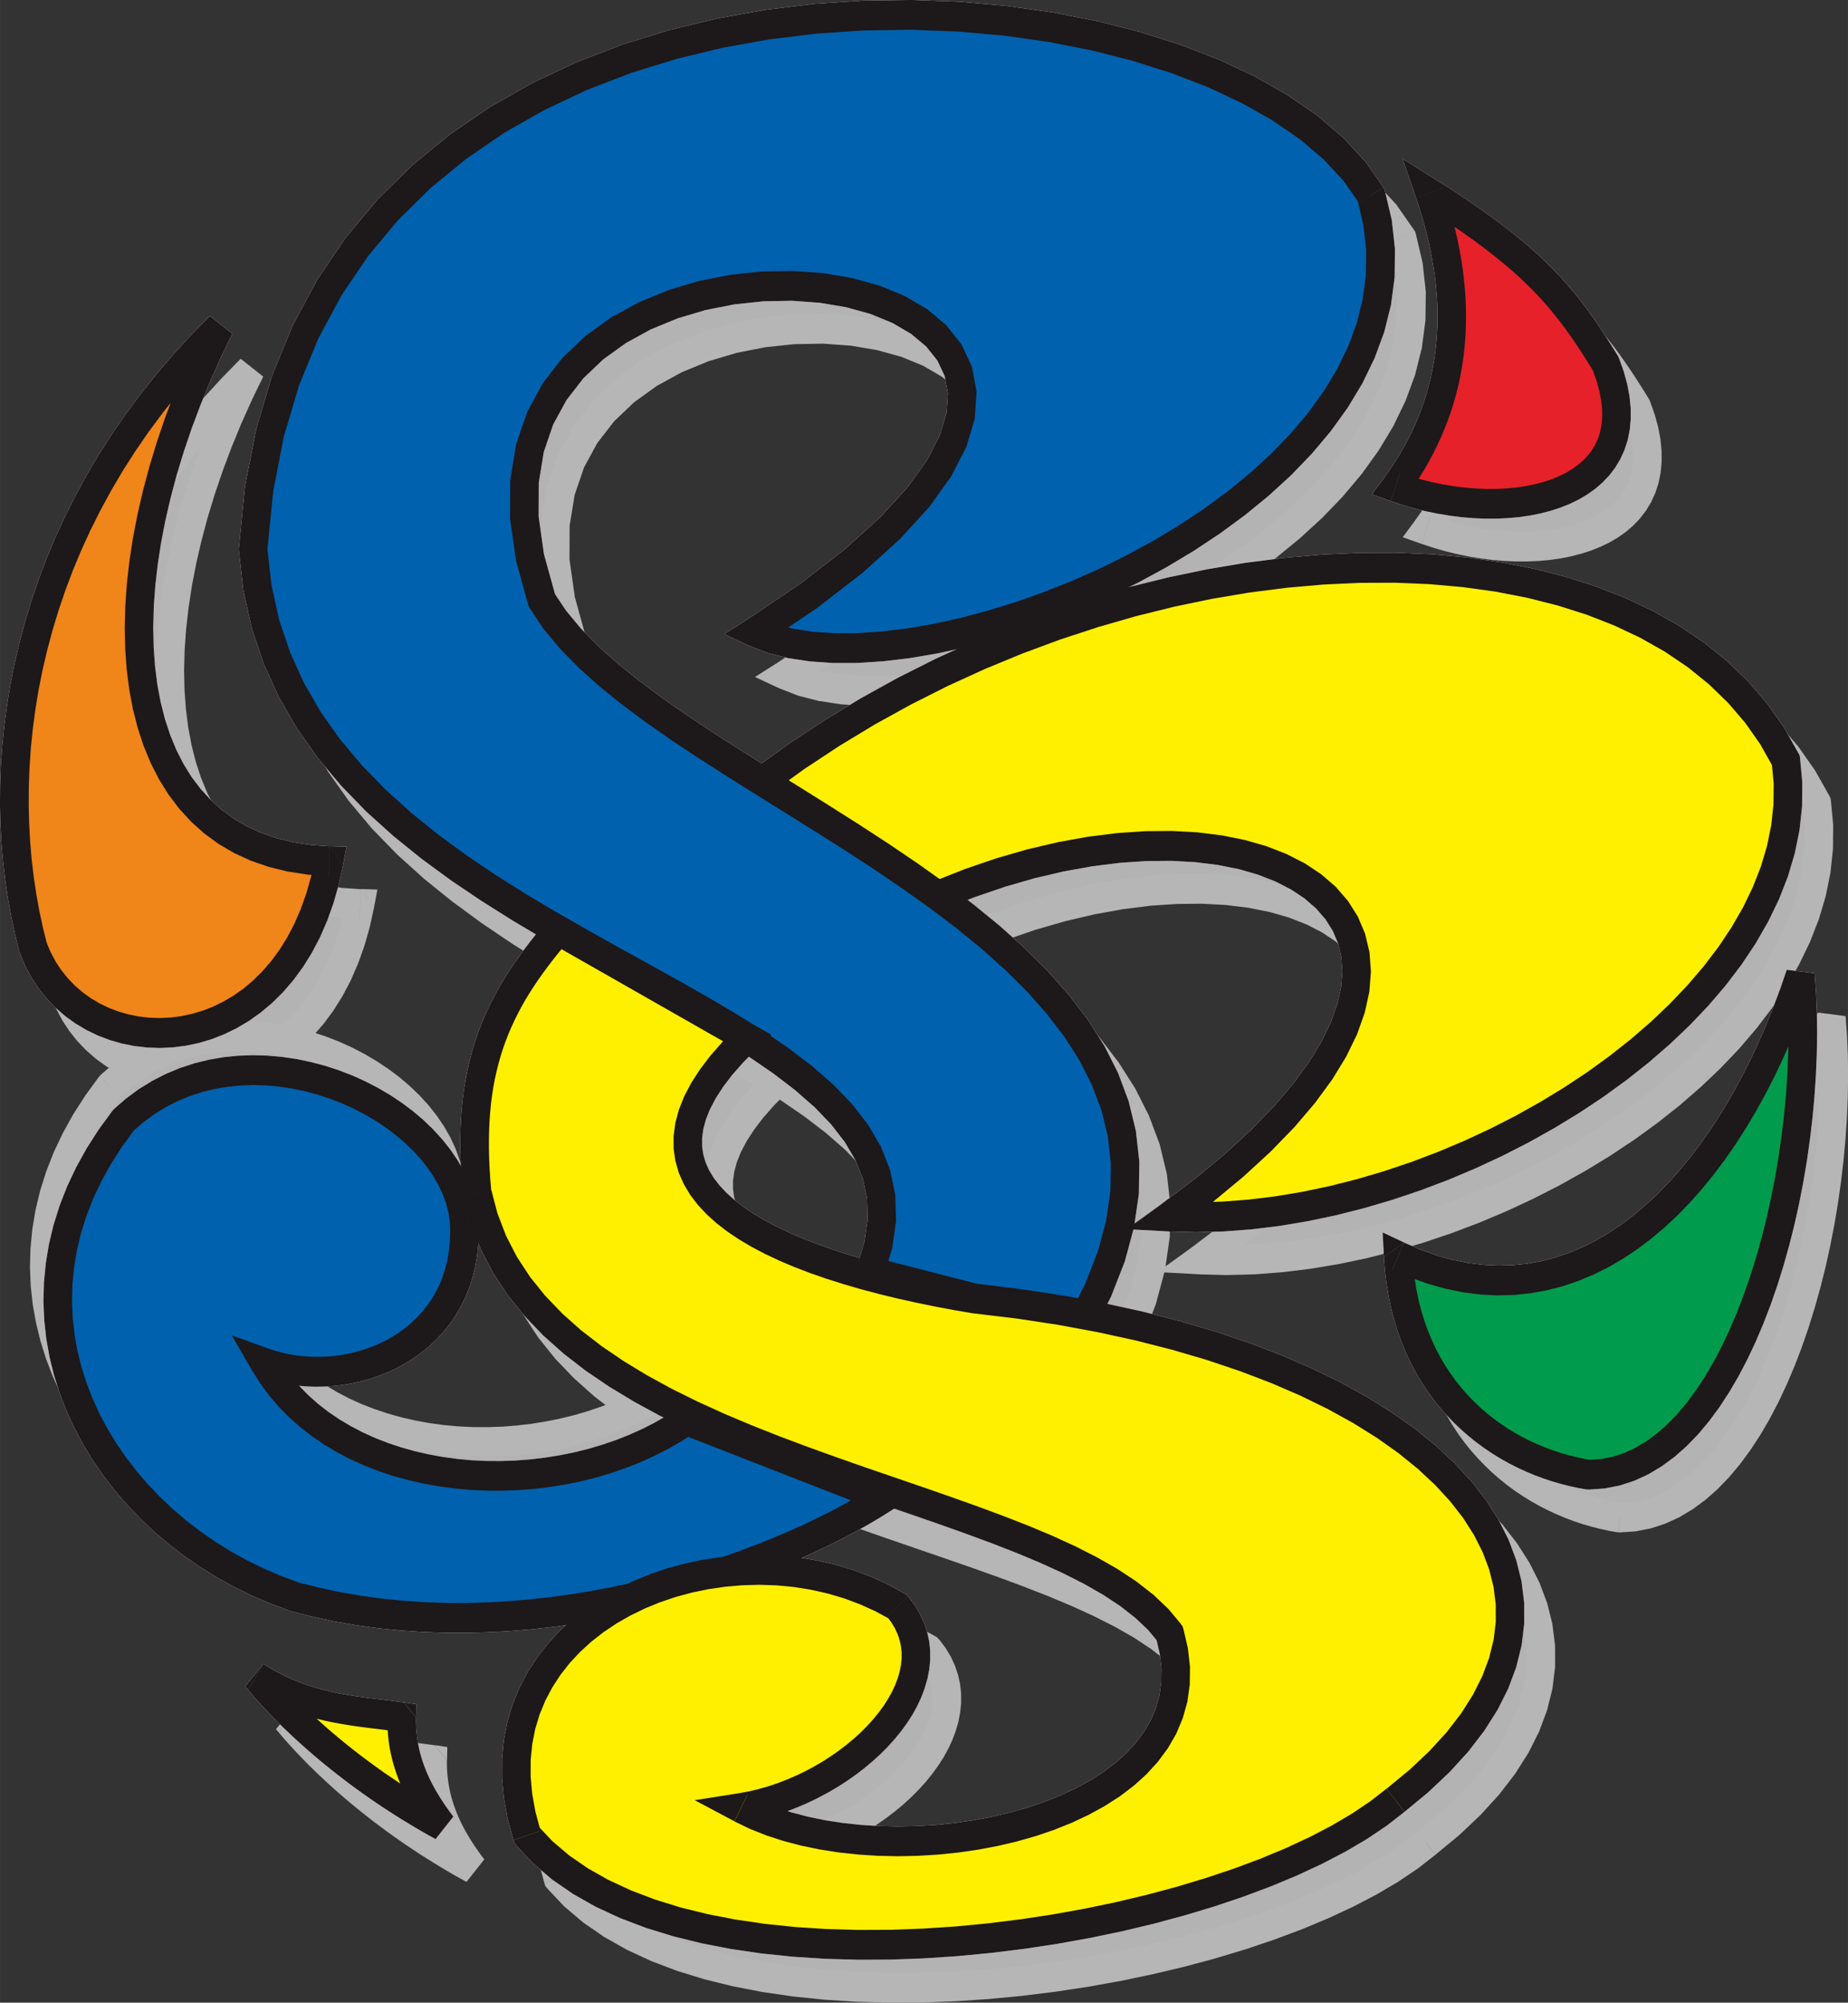 <?xml version="1.0" encoding="UTF-8"?>
<!DOCTYPE svg PUBLIC "-//W3C//DTD SVG 1.1//EN" "http://www.w3.org/Graphics/SVG/1.1/DTD/svg11.dtd">
<!-- Creator: CorelDRAW 2017 -->
<svg xmlns="http://www.w3.org/2000/svg" xml:space="preserve" width="36.533mm" height="39.566mm" version="1.1" style="shape-rendering:geometricPrecision; text-rendering:geometricPrecision; image-rendering:optimizeQuality; fill-rule:evenodd; clip-rule:evenodd"
viewBox="0 0 394.62 427.39"
 xmlns:xlink="http://www.w3.org/1999/xlink">
 <rect x="0" y="0" width="394.62" height="427.39" fill="#333333" stroke="none"/>
 <defs>
  <style type="text/css">
   <![CDATA[
    .fil4 {fill:#FFF000}
    .fil7 {fill:#F08519}
    .fil8 {fill:#E62129}
    .fil9 {fill:#009B4C}
    .fil6 {fill:#0061AE}
    .fil2 {fill:#999999}
    .fil1 {fill:#B3B3B3}
    .fil3 {fill:#FEFEFE;fill-rule:nonzero}
    .fil0 {fill:#B6B6B7;fill-rule:nonzero}
    .fil5 {fill:#1D1819;fill-rule:nonzero}
   ]]>
  </style>
 </defs>
 <g id="Layer_x0020_1">
  <g id="_3038514785968">
   <g>
    <polygon class="fil0" points="38.3,77.91 38.43,78.01 35.04,83.21 34.91,83.12 "/>
   </g>
   <g>
    <path class="fil1" d="M92.39 375.59c-0.17,7.71 2.37,15.09 8.64,23.23 -15.17,-8.29 -29.66,-19.7 -39.77,-31.87 11.35,7.21 21.8,7.26 31.13,8.64z"/>
    <path id="1" class="fil0" d="M99.62 401.64l2.83 -5.64 -3.8 4.81 -0.61 -0.8 -0.58 -0.8 -0.56 -0.8 -0.54 -0.79 -0.52 -0.79 -0.5 -0.79 -0.48 -0.79 -0.46 -0.79 -0.44 -0.79 -0.42 -0.79 -0.4 -0.79 -0.38 -0.79 -0.36 -0.78 -0.34 -0.79 -0.32 -0.79 -0.3 -0.79 -0.28 -0.79 -0.26 -0.79 -0.24 -0.79 -0.22 -0.79 -0.2 -0.79 -0.18 -0.79 -0.16 -0.79 -0.14 -0.79 -0.12 -0.79 -0.1 -0.79 -0.08 -0.79 -0.06 -0.8 -0.04 -0.79 -0.03 -0.79 -0.01 -0.8 0.01 -0.8 6.11 0.15 -0.01 0.65 0.01 0.65 0.02 0.64 0.04 0.64 0.05 0.64 0.07 0.64 0.08 0.64 0.1 0.64 0.11 0.64 0.13 0.64 0.14 0.64 0.16 0.64 0.18 0.64 0.19 0.64 0.21 0.64 0.23 0.65 0.25 0.65 0.26 0.65 0.28 0.66 0.3 0.66 0.32 0.66 0.34 0.67 0.36 0.67 0.38 0.68 0.4 0.68 0.42 0.69 0.44 0.69 0.46 0.7 0.48 0.7 0.5 0.71 0.52 0.72 0.55 0.72 -3.8 4.81zm-36.76 -37.41l-3.18 5.43 3.9 -4.8 0.93 1.1 0.95 1.1 0.98 1.09 1 1.09 1.03 1.09 1.05 1.08 1.07 1.07 1.09 1.07 1.11 1.06 1.13 1.05 1.15 1.05 1.17 1.04 1.19 1.03 1.21 1.02 1.22 1.01 1.24 1 1.25 0.99 1.27 0.98 1.28 0.96 1.29 0.95 1.3 0.94 1.32 0.93 1.33 0.91 1.34 0.9 1.35 0.88 1.36 0.87 1.36 0.85 1.37 0.84 1.38 0.82 1.38 0.8 1.39 0.79 1.39 0.77 -2.83 5.64 -1.45 -0.8 -1.45 -0.82 -1.44 -0.84 -1.43 -0.86 -1.43 -0.87 -1.42 -0.89 -1.41 -0.9 -1.4 -0.92 -1.39 -0.93 -1.38 -0.95 -1.37 -0.96 -1.36 -0.98 -1.35 -0.99 -1.34 -1.01 -1.32 -1.02 -1.31 -1.03 -1.29 -1.04 -1.28 -1.05 -1.26 -1.07 -1.24 -1.07 -1.23 -1.09 -1.21 -1.1 -1.19 -1.11 -1.17 -1.11 -1.15 -1.12 -1.13 -1.13 -1.11 -1.14 -1.09 -1.15 -1.06 -1.15 -1.04 -1.16 -1.01 -1.17 -0.99 -1.17 3.9 -4.8zm32.59 11.43l-6.11 -0.15 2.62 3.23 -0.85 -0.12 -0.86 -0.12 -0.87 -0.11 -0.88 -0.11 -0.9 -0.11 -0.91 -0.11 -0.92 -0.11 -0.93 -0.12 -0.94 -0.12 -0.95 -0.13 -0.97 -0.14 -0.98 -0.15 -0.98 -0.16 -1 -0.17 -1 -0.19 -1.01 -0.2 -1.03 -0.22 -1.03 -0.24 -1.04 -0.26 -1.05 -0.29 -1.06 -0.31 -1.07 -0.34 -1.07 -0.37 -1.08 -0.4 -1.09 -0.43 -1.1 -0.46 -1.1 -0.5 -1.11 -0.53 -1.12 -0.58 -1.12 -0.61 -1.12 -0.65 -1.13 -0.7 3.18 -5.43 1 0.61 0.99 0.58 0.98 0.54 0.98 0.5 0.97 0.47 0.97 0.44 0.96 0.41 0.96 0.38 0.95 0.35 0.95 0.33 0.94 0.3 0.94 0.28 0.94 0.26 0.94 0.24 0.93 0.22 0.93 0.2 0.93 0.19 0.93 0.17 0.92 0.16 0.92 0.15 0.92 0.14 0.92 0.13 0.92 0.12 0.91 0.12 0.91 0.11 0.91 0.11 0.91 0.11 0.91 0.11 0.91 0.11 0.91 0.12 0.91 0.12 0.9 0.13 2.62 3.23zm-2.62 -3.23l2.69 0.4 -0.06 2.83 -2.62 -3.23z"/>
   </g>
   <g>
    <path class="fil1" d="M53.5 78.87c-43.15,42.38 -49.71,95.42 -39.86,132.47 9.77,26.77 54.83,26.9 63.26,-18.44 -47.18,-1.51 -50.88,-59.43 -23.41,-114.03z"/>
    <path id="1" class="fil0" d="M16.5 210.22l-5.71 2.26 -0.09 -0.28 -0.9 -3.62 -0.8 -3.71 -0.69 -3.8 -0.58 -3.87 -0.47 -3.95 -0.35 -4.02 -0.23 -4.08 -0.1 -4.14 0.03 -4.2 0.16 -4.25 0.3 -4.29 0.44 -4.33 0.58 -4.37 0.73 -4.4 0.88 -4.42 1.04 -4.44 1.19 -4.46 1.36 -4.47 1.52 -4.48 1.69 -4.48 1.87 -4.47 2.04 -4.46 2.23 -4.44 2.41 -4.43 2.6 -4.4 2.79 -4.37 2.99 -4.33 3.18 -4.29 3.39 -4.25 3.59 -4.2 3.8 -4.14 4.01 -4.08 4.19 4.63 -3.86 3.93 -3.66 3.98 -3.45 4.03 -3.25 4.08 -3.05 4.12 -2.86 4.15 -2.67 4.18 -2.48 4.21 -2.3 4.23 -2.13 4.25 -1.95 4.26 -1.78 4.27 -1.61 4.27 -1.45 4.27 -1.29 4.26 -1.14 4.25 -0.99 4.23 -0.84 4.21 -0.69 4.19 -0.55 4.16 -0.42 4.12 -0.28 4.08 -0.15 4.04 -0.03 3.99 0.1 3.94 0.21 3.88 0.33 3.81 0.44 3.74 0.55 3.67 0.65 3.59 0.75 3.51 0.85 3.42 -0.09 -0.28zm-5.71 2.26l-0.05 -0.14 -0.04 -0.14 0.09 0.28zm66.02 -16.39l0.18 -6.36 2.91 3.79 -0.94 4.31 -1.16 4.06 -1.36 3.8 -1.55 3.55 -1.73 3.29 -1.9 3.04 -2.05 2.79 -2.19 2.54 -2.32 2.29 -2.43 2.04 -2.52 1.79 -2.6 1.54 -2.66 1.3 -2.71 1.06 -2.75 0.82 -2.77 0.59 -2.77 0.35 -2.77 0.13 -2.74 -0.1 -2.71 -0.32 -2.66 -0.54 -2.6 -0.75 -2.52 -0.96 -2.43 -1.17 -2.32 -1.38 -2.2 -1.58 -2.06 -1.78 -1.91 -1.98 -1.74 -2.17 -1.55 -2.36 -1.35 -2.54 -1.13 -2.71 5.71 -2.26 0.9 2.15 1.07 2 1.23 1.86 1.38 1.71 1.51 1.57 1.64 1.42 1.76 1.26 1.87 1.11 1.97 0.95 2.05 0.78 2.12 0.61 2.18 0.44 2.23 0.26 2.27 0.08 2.29 -0.11 2.3 -0.29 2.3 -0.49 2.29 -0.68 2.26 -0.88 2.22 -1.08 2.17 -1.29 2.12 -1.5 2.04 -1.72 1.96 -1.94 1.87 -2.16 1.76 -2.39 1.64 -2.63 1.51 -2.88 1.37 -3.13 1.21 -3.39 1.04 -3.65 0.85 -3.92 2.91 3.79zm0.18 -6.36l3.59 0.11 -0.68 3.67 -2.91 -3.79zm-21.4 -108.53l-4.19 -4.63 4.8 3.8 -2.44 5.04 -2.26 5.04 -2.07 5.04 -1.89 5.03 -1.7 5 -1.51 4.96 -1.31 4.91 -1.12 4.84 -0.92 4.77 -0.72 4.68 -0.52 4.59 -0.32 4.48 -0.11 4.35 0.09 4.22 0.3 4.08 0.5 3.92 0.71 3.75 0.91 3.57 1.12 3.39 1.32 3.19 1.52 2.98 1.72 2.77 1.93 2.55 2.14 2.33 2.35 2.11 2.57 1.88 2.79 1.64 3.03 1.39 3.28 1.14 3.53 0.87 3.8 0.59 4.06 0.29 -0.18 6.36 -4.53 -0.32 -4.29 -0.66 -4.05 -1 -3.81 -1.32 -3.57 -1.64 -3.32 -1.95 -3.06 -2.24 -2.81 -2.52 -2.54 -2.78 -2.28 -3.02 -2.02 -3.25 -1.76 -3.45 -1.51 -3.65 -1.26 -3.83 -1.02 -3.99 -0.78 -4.15 -0.55 -4.29 -0.32 -4.42 -0.1 -4.55 0.12 -4.66 0.34 -4.76 0.55 -4.85 0.76 -4.94 0.97 -5.01 1.17 -5.07 1.37 -5.12 1.57 -5.16 1.76 -5.19 1.96 -5.22 2.15 -5.23 2.34 -5.23 2.53 -5.22 4.8 3.8z"/>
   </g>
   <g>
    <path class="fil1" d="M311.86 50.34c9.63,27.95 3.3,48.36 -7.31,62.73 25.11,8.89 55.9,1.72 44.98,-26.17 -8.42,-13.73 -15.2,-22.44 -37.67,-36.56z"/>
    <path id="1" class="fil0" d="M305.54 110.05l-1.96 6.03 -1.44 -4.95 0.93 -1.3 0.91 -1.33 0.88 -1.37 0.85 -1.4 0.82 -1.43 0.78 -1.46 0.75 -1.5 0.71 -1.53 0.67 -1.57 0.62 -1.6 0.58 -1.64 0.53 -1.67 0.48 -1.71 0.44 -1.75 0.38 -1.78 0.33 -1.82 0.27 -1.86 0.21 -1.9 0.16 -1.94 0.1 -1.98 0.03 -2.02 -0.04 -2.06 -0.11 -2.11 -0.18 -2.15 -0.25 -2.19 -0.33 -2.24 -0.4 -2.28 -0.48 -2.33 -0.57 -2.37 -0.65 -2.42 -0.74 -2.47 -0.83 -2.51 5.75 -2.15 0.88 2.68 0.79 2.64 0.7 2.6 0.61 2.56 0.52 2.52 0.44 2.48 0.35 2.44 0.27 2.4 0.19 2.36 0.12 2.32 0.04 2.28 -0.03 2.24 -0.1 2.2 -0.17 2.16 -0.24 2.12 -0.3 2.08 -0.37 2.04 -0.43 1.99 -0.49 1.95 -0.54 1.91 -0.6 1.87 -0.65 1.83 -0.7 1.79 -0.74 1.75 -0.79 1.71 -0.83 1.67 -0.87 1.63 -0.9 1.59 -0.94 1.55 -0.97 1.51 -1 1.47 -1.03 1.43 -1.44 -4.95zm-1.96 6.03l-4.04 -1.43 2.6 -3.52 1.44 4.95zm43.39 -27.47l5.15 -3.42 0.25 0.51 0.98 2.76 0.73 2.67 0.49 2.58 0.25 2.5 0.01 2.4 -0.22 2.31 -0.45 2.2 -0.68 2.08 -0.89 1.95 -1.09 1.81 -1.27 1.66 -1.43 1.51 -1.58 1.36 -1.71 1.21 -1.82 1.07 -1.93 0.93 -2.02 0.8 -2.11 0.68 -2.18 0.56 -2.25 0.44 -2.31 0.33 -2.37 0.21 -2.41 0.1 -2.45 -0 -2.48 -0.11 -2.51 -0.21 -2.52 -0.32 -2.53 -0.42 -2.53 -0.52 -2.52 -0.62 -2.5 -0.72 -2.48 -0.82 1.96 -6.03 2.26 0.75 2.28 0.66 2.3 0.57 2.3 0.48 2.3 0.38 2.29 0.29 2.27 0.19 2.24 0.1 2.19 0 2.14 -0.09 2.08 -0.19 2.01 -0.28 1.93 -0.38 1.84 -0.47 1.74 -0.56 1.63 -0.65 1.52 -0.74 1.39 -0.82 1.26 -0.89 1.13 -0.97 0.99 -1.04 0.85 -1.11 0.72 -1.19 0.59 -1.28 0.45 -1.37 0.31 -1.49 0.16 -1.61 -0.01 -1.75 -0.19 -1.9 -0.39 -2.04 -0.6 -2.19 -0.83 -2.34 0.25 0.51zm5.15 -3.42l0.15 0.24 0.1 0.27 -0.25 -0.51zm-37.37 -35.92l-5.75 2.15 4.45 -3.8 2.08 1.32 2 1.3 1.91 1.27 1.83 1.24 1.76 1.22 1.68 1.2 1.61 1.18 1.54 1.17 1.48 1.15 1.42 1.14 1.36 1.13 1.3 1.12 1.25 1.11 1.2 1.11 1.15 1.11 1.11 1.1 1.06 1.11 1.03 1.11 0.99 1.11 0.96 1.11 0.93 1.12 0.9 1.13 0.87 1.14 0.85 1.15 0.83 1.16 0.82 1.17 0.81 1.19 0.8 1.2 0.79 1.22 0.79 1.24 0.79 1.26 0.8 1.29 -5.15 3.42 -0.78 -1.26 -0.77 -1.23 -0.76 -1.2 -0.76 -1.17 -0.76 -1.15 -0.76 -1.12 -0.77 -1.1 -0.78 -1.08 -0.79 -1.07 -0.81 -1.05 -0.83 -1.04 -0.85 -1.03 -0.88 -1.02 -0.91 -1.02 -0.94 -1.02 -0.98 -1.02 -1.02 -1.02 -1.07 -1.03 -1.11 -1.03 -1.16 -1.04 -1.22 -1.05 -1.28 -1.06 -1.34 -1.08 -1.4 -1.09 -1.47 -1.11 -1.54 -1.13 -1.62 -1.15 -1.69 -1.18 -1.78 -1.21 -1.86 -1.23 -1.95 -1.26 -2.04 -1.29 4.45 -3.8zm-5.75 2.15l-2.9 -8.42 7.35 4.62 -4.45 3.8z"/>
   </g>
   <g>
    <path class="fil1" d="M391.05 217.13c3.78,42.78 -13.2,106.52 -45.08,106.75 -18.65,-2.96 -39.23,-17.29 -40.79,-46.67 39.33,18.49 70.96,-15.03 85.87,-60.08z"/>
    <path id="1" class="fil0" d="M345.51 327.03l0.92 -6.29 -0.48 -0.04 2.58 -0.18 2.5 -0.49 2.43 -0.8 2.37 -1.09 2.32 -1.38 2.27 -1.67 2.21 -1.94 2.14 -2.21 2.07 -2.47 2 -2.71 1.92 -2.93 1.84 -3.14 1.75 -3.34 1.66 -3.52 1.56 -3.68 1.47 -3.83 1.37 -3.96 1.27 -4.07 1.17 -4.17 1.06 -4.25 0.95 -4.31 0.85 -4.37 0.74 -4.4 0.63 -4.41 0.52 -4.41 0.41 -4.4 0.29 -4.37 0.18 -4.32 0.06 -4.25 -0.05 -4.18 -0.17 -4.08 -0.29 -3.96 6.08 -0.58 0.3 4.17 0.18 4.27 0.06 4.36 -0.07 4.43 -0.19 4.49 -0.3 4.53 -0.42 4.56 -0.54 4.58 -0.65 4.58 -0.77 4.56 -0.88 4.53 -0.99 4.48 -1.11 4.42 -1.22 4.35 -1.33 4.26 -1.44 4.16 -1.55 4.04 -1.66 3.9 -1.77 3.75 -1.88 3.59 -1.99 3.41 -2.11 3.22 -2.22 3.01 -2.34 2.79 -2.46 2.54 -2.59 2.28 -2.72 2 -2.85 1.7 -2.98 1.37 -3.1 1.01 -3.21 0.63 -3.31 0.23 -0.48 -0.04zm0.48 0.04l-0.25 0 -0.24 -0.04 0.48 0.04zm-39.56 -52.76l-2.51 5.8 4.3 -3.07 0.19 2.57 0.29 2.48 0.39 2.39 0.48 2.3 0.57 2.22 0.66 2.13 0.74 2.05 0.82 1.97 0.89 1.89 0.96 1.81 1.03 1.73 1.09 1.66 1.15 1.58 1.21 1.51 1.26 1.44 1.32 1.37 1.36 1.3 1.41 1.23 1.45 1.16 1.49 1.09 1.52 1.02 1.55 0.95 1.58 0.88 1.6 0.82 1.62 0.75 1.64 0.68 1.65 0.62 1.65 0.55 1.66 0.48 1.66 0.42 1.66 0.36 1.65 0.29 -0.92 6.29 -1.86 -0.33 -1.86 -0.4 -1.87 -0.47 -1.87 -0.54 -1.86 -0.62 -1.85 -0.69 -1.84 -0.77 -1.83 -0.84 -1.81 -0.92 -1.79 -1 -1.76 -1.08 -1.73 -1.16 -1.69 -1.24 -1.65 -1.32 -1.61 -1.4 -1.56 -1.49 -1.51 -1.57 -1.46 -1.65 -1.39 -1.74 -1.33 -1.82 -1.26 -1.91 -1.18 -2 -1.1 -2.08 -1.02 -2.17 -0.93 -2.25 -0.84 -2.34 -0.75 -2.43 -0.65 -2.51 -0.54 -2.6 -0.44 -2.68 -0.33 -2.77 -0.21 -2.85 4.3 -3.07zm-4.3 3.07l-0.28 -5.23 4.58 2.15 -4.3 3.07zm91.97 -60.54l-6.08 0.58 5.93 0.75 -1.47 4.27 -1.57 4.19 -1.67 4.11 -1.77 4.03 -1.86 3.93 -1.96 3.83 -2.05 3.72 -2.14 3.6 -2.23 3.48 -2.32 3.34 -2.41 3.2 -2.5 3.06 -2.59 2.9 -2.67 2.74 -2.76 2.57 -2.84 2.39 -2.93 2.2 -3.01 2 -3.09 1.8 -3.17 1.58 -3.25 1.36 -3.32 1.13 -3.4 0.88 -3.46 0.63 -3.52 0.37 -3.58 0.1 -3.64 -0.18 -3.69 -0.47 -3.73 -0.76 -3.77 -1.05 -3.81 -1.35 -3.84 -1.66 2.51 -5.8 3.49 1.51 3.43 1.22 3.37 0.94 3.31 0.67 3.25 0.41 3.19 0.16 3.13 -0.08 3.08 -0.32 3.03 -0.55 2.97 -0.77 2.92 -0.99 2.87 -1.2 2.82 -1.41 2.76 -1.61 2.71 -1.81 2.65 -2 2.59 -2.18 2.53 -2.36 2.47 -2.53 2.4 -2.7 2.33 -2.85 2.26 -3.01 2.19 -3.15 2.11 -3.29 2.03 -3.42 1.95 -3.54 1.87 -3.65 1.78 -3.76 1.69 -3.86 1.6 -3.95 1.51 -4.03 1.42 -4.11 5.93 0.75z"/>
   </g>
   <g>
    <path class="fil1" d="M169.38 175.86l37.49 24.47c72.49,-30.72 131.94,8.94 49.43,68.45 59.58,3.2 139.18,-45.93 131.67,-97.4 -28.71,-57.47 -141.56,-53.53 -218.59,4.48z"/>
    <path id="1" class="fil0" d="M205.25 203.02l-37.49 -24.47 3.24 -5.39 37.49 24.47 -0.47 5.64 -2.77 -0.25zm2.77 0.25l-1.45 0.61 -1.33 -0.87 2.77 0.25zm48.43 62.32l-0.31 6.36 -1.59 -5.8 7.22 -5.44 6.4 -5.3 5.61 -5.15 4.84 -4.98 4.09 -4.8 3.37 -4.6 2.68 -4.38 2.02 -4.15 1.39 -3.9 0.81 -3.63 0.27 -3.36 -0.23 -3.11 -0.69 -2.88 -1.13 -2.67 -1.57 -2.49 -2.02 -2.31 -2.46 -2.13 -2.9 -1.92 -3.32 -1.7 -3.73 -1.45 -4.11 -1.18 -4.47 -0.89 -4.8 -0.59 -5.1 -0.28 -5.38 0.05 -5.63 0.38 -5.86 0.73 -6.06 1.09 -6.24 1.46 -6.39 1.84 -6.52 2.23 -6.62 2.62 -2.31 -5.9 6.89 -2.73 6.79 -2.32 6.67 -1.92 6.53 -1.53 6.36 -1.15 6.18 -0.77 5.97 -0.41 5.74 -0.05 5.49 0.3 5.21 0.65 4.92 0.99 4.6 1.32 4.26 1.65 3.9 1.99 3.51 2.33 3.09 2.67 2.62 3.02 2.11 3.35 1.55 3.66 0.94 3.93 0.31 4.15 -0.34 4.33 -0.99 4.48 -1.65 4.62 -2.31 4.74 -2.98 4.87 -3.67 5 -4.37 5.13 -5.1 5.25 -5.85 5.37 -6.63 5.49 -7.43 5.6 -1.59 -5.8zm-0.31 6.36l-8.95 -0.48 7.37 -5.31 1.59 5.8zm129.11 -99.11l5.42 -2.94 0.31 0.99 0.48 5.15 -0.04 5.13 -0.54 5.08 -1.02 5.02 -1.47 4.94 -1.9 4.85 -2.3 4.76 -2.68 4.66 -3.04 4.55 -3.37 4.43 -3.69 4.31 -3.98 4.18 -4.25 4.04 -4.5 3.9 -4.74 3.75 -4.95 3.59 -5.15 3.42 -5.32 3.24 -5.48 3.06 -5.62 2.87 -5.74 2.67 -5.84 2.46 -5.92 2.24 -5.98 2.01 -6.02 1.77 -6.04 1.53 -6.05 1.27 -6.04 1.01 -6.01 0.73 -5.96 0.45 -5.89 0.15 -5.8 -0.15 0.31 -6.36 5.48 0.14 5.59 -0.15 5.68 -0.43 5.74 -0.7 5.79 -0.97 5.81 -1.22 5.82 -1.47 5.8 -1.71 5.77 -1.94 5.71 -2.16 5.63 -2.37 5.54 -2.57 5.42 -2.77 5.28 -2.95 5.12 -3.12 4.95 -3.29 4.75 -3.44 4.53 -3.58 4.29 -3.71 4.03 -3.84 3.76 -3.94 3.46 -4.04 3.15 -4.13 2.81 -4.21 2.46 -4.27 2.09 -4.33 1.71 -4.37 1.31 -4.4 0.9 -4.42 0.48 -4.44 0.04 -4.46 -0.42 -4.48 0.31 0.99zm5.42 -2.94l0.24 0.47 0.08 0.52 -0.31 -0.99zm-219.68 3.25l-3.24 5.39 -0.17 -5.28 7.43 -5.35 7.61 -5.03 7.78 -4.7 7.92 -4.38 8.05 -4.05 8.14 -3.72 8.22 -3.39 8.28 -3.06 8.32 -2.73 8.33 -2.4 8.32 -2.07 8.29 -1.73 8.24 -1.39 8.17 -1.05 8.07 -0.72 7.96 -0.37 7.82 -0.03 7.67 0.32 7.49 0.66 7.29 1.02 7.07 1.37 6.82 1.73 6.56 2.09 6.27 2.45 5.96 2.82 5.63 3.19 5.28 3.57 4.89 3.95 4.49 4.33 4.05 4.72 3.59 5.11 3.09 5.49 -5.42 2.94 -2.78 -4.93 -3.23 -4.59 -3.66 -4.26 -4.08 -3.94 -4.48 -3.62 -4.86 -3.29 -5.23 -2.96 -5.58 -2.64 -5.9 -2.31 -6.21 -1.97 -6.49 -1.64 -6.75 -1.31 -6.99 -0.97 -7.2 -0.64 -7.39 -0.31 -7.56 0.03 -7.71 0.36 -7.84 0.69 -7.94 1.02 -8.02 1.36 -8.07 1.68 -8.11 2.01 -8.12 2.34 -8.11 2.66 -8.07 2.99 -8.02 3.31 -7.94 3.63 -7.84 3.95 -7.72 4.26 -7.57 4.58 -7.41 4.89 -7.22 5.21 -0.17 -5.28zm-3.24 5.39l-3.84 -2.51 3.67 -2.77 0.17 5.28z"/>
   </g>
   <g>
    <path class="fil1" d="M125.81 207.7l40.29 22.95c-33.28,31.82 4.82,48.39 48.73,55.64 100.45,10.59 146.25,63.49 89.79,107.06 -36.11,30.43 -152.16,47.35 -185.49,7.51 -14.64,-46.42 43.46,-70.01 79.09,-48.88 13.48,16.1 -9.91,39.31 -33.43,43.01 31.8,16.89 103.41,3.27 91.58,-37.26 -23.81,-32.75 -135.8,-34.01 -147.89,-94.14 -2.47,-25.91 3.78,-40.11 17.33,-55.89z"/>
    <path id="1" class="fil0" d="M164.64 233.44l-40.29 -22.95 2.93 -5.58 40.29 22.95 0.6 5.14 -3.53 0.45zm2.93 -5.58l3.75 2.13 -3.14 3.01 -0.6 -5.14zm47.57 55.27l-0.61 6.33 -0.17 -0.02 -4.14 -0.71 -4.1 -0.77 -4.04 -0.83 -3.98 -0.89 -3.9 -0.95 -3.81 -1.01 -3.71 -1.08 -3.6 -1.14 -3.47 -1.21 -3.34 -1.28 -3.2 -1.35 -3.04 -1.43 -2.88 -1.51 -2.7 -1.6 -2.52 -1.69 -2.32 -1.79 -2.11 -1.9 -1.88 -2.01 -1.63 -2.14 -1.36 -2.28 -1.07 -2.41 -0.73 -2.54 -0.38 -2.65 0 -2.73 0.38 -2.78 0.76 -2.81 1.13 -2.84 1.5 -2.87 1.88 -2.9 2.25 -2.95 2.64 -3 3.03 -3.06 4.13 4.69 -2.79 2.81 -2.38 2.7 -1.97 2.58 -1.58 2.45 -1.22 2.31 -0.87 2.18 -0.55 2.04 -0.26 1.91 0 1.8 0.25 1.72 0.48 1.67 0.73 1.64 0.98 1.63 1.23 1.61 1.48 1.59 1.73 1.56 1.97 1.52 2.21 1.48 2.42 1.43 2.63 1.38 2.82 1.33 3 1.27 3.16 1.21 3.31 1.16 3.45 1.1 3.57 1.04 3.68 0.98 3.78 0.92 3.87 0.87 3.94 0.81 4.01 0.75 4.06 0.7 -0.17 -0.02zm-0.61 6.33l-0.09 -0.01 -0.08 -0.01 0.17 0.02zm92.02 106.37l-3.84 -4.95 0.1 -0.08 4.84 -3.99 4.24 -4 3.66 -4.01 3.08 -4 2.52 -3.98 1.98 -3.94 1.46 -3.9 0.95 -3.85 0.47 -3.81 -0.01 -3.77 -0.47 -3.74 -0.93 -3.71 -1.39 -3.69 -1.85 -3.66 -2.31 -3.62 -2.78 -3.58 -3.24 -3.51 -3.69 -3.44 -4.14 -3.35 -4.58 -3.24 -5.01 -3.13 -5.44 -3 -5.85 -2.86 -6.26 -2.7 -6.65 -2.54 -7.04 -2.37 -7.42 -2.18 -7.79 -1.99 -8.15 -1.78 -8.49 -1.57 -8.84 -1.34 -9.17 -1.1 0.61 -6.33 9.34 1.13 9.02 1.37 8.68 1.6 8.34 1.82 7.99 2.04 7.63 2.24 7.26 2.44 6.89 2.63 6.5 2.81 6.11 2.98 5.71 3.15 5.3 3.31 4.89 3.46 4.46 3.61 4.02 3.75 3.58 3.89 3.12 4.02 2.64 4.14 2.15 4.26 1.64 4.37 1.11 4.46 0.57 4.54 0.01 4.59 -0.56 4.61 -1.14 4.6 -1.71 4.58 -2.28 4.54 -2.85 4.49 -3.42 4.44 -3.99 4.37 -4.57 4.31 -5.15 4.24 0.1 -0.08zm-3.84 -4.95l0.07 -0.06 0.03 -0.03 -0.1 0.08zm-186.47 10.98l5.8 -1.98 -0.6 -1.1 3.12 3.31 3.57 3.03 4 2.76 4.41 2.49 4.8 2.22 5.15 1.96 5.48 1.69 5.77 1.42 6.03 1.17 6.26 0.91 6.45 0.67 6.62 0.43 6.75 0.19 6.86 -0.03 6.93 -0.25 6.97 -0.46 6.98 -0.67 6.96 -0.86 6.91 -1.05 6.83 -1.23 6.72 -1.4 6.58 -1.57 6.41 -1.72 6.2 -1.87 5.97 -2 5.7 -2.13 5.4 -2.25 5.07 -2.36 4.71 -2.46 4.32 -2.55 3.89 -2.62 3.43 -2.67 3.84 4.95 -3.79 2.95 -4.21 2.83 -4.61 2.71 -4.97 2.59 -5.31 2.47 -5.61 2.34 -5.9 2.21 -6.15 2.07 -6.38 1.92 -6.57 1.77 -6.74 1.6 -6.88 1.44 -6.99 1.26 -7.07 1.07 -7.13 0.88 -7.15 0.68 -7.14 0.48 -7.11 0.26 -7.05 0.03 -6.96 -0.2 -6.84 -0.44 -6.69 -0.69 -6.51 -0.95 -6.31 -1.22 -6.08 -1.5 -5.81 -1.79 -5.53 -2.1 -5.21 -2.41 -4.86 -2.75 -4.48 -3.09 -4.07 -3.46 -3.61 -3.83 -0.6 -1.1zm0.6 1.1l-0.41 -0.49 -0.19 -0.61 0.6 1.1zm83.69 -53.06l-4.6 4.18 0.79 0.67 -3.21 -1.74 -3.32 -1.5 -3.42 -1.27 -3.5 -1.03 -3.57 -0.8 -3.62 -0.57 -3.65 -0.35 -3.66 -0.12 -3.65 0.1 -3.63 0.31 -3.59 0.52 -3.53 0.73 -3.45 0.93 -3.35 1.13 -3.24 1.33 -3.11 1.51 -2.96 1.69 -2.79 1.87 -2.61 2.04 -2.41 2.2 -2.2 2.36 -1.97 2.51 -1.73 2.66 -1.48 2.8 -1.22 2.95 -0.94 3.09 -0.64 3.24 -0.34 3.39 -0.01 3.55 0.33 3.7 0.7 3.86 1.09 4.02 -5.8 1.98 -1.23 -4.55 -0.81 -4.43 -0.39 -4.31 0.01 -4.17 0.4 -4.03 0.77 -3.87 1.12 -3.7 1.45 -3.53 1.76 -3.34 2.05 -3.14 2.31 -2.94 2.55 -2.74 2.77 -2.53 2.97 -2.32 3.15 -2.11 3.32 -1.9 3.46 -1.69 3.59 -1.47 3.7 -1.25 3.8 -1.03 3.87 -0.8 3.93 -0.57 3.98 -0.34 4 -0.11 4.01 0.13 4.01 0.38 3.98 0.63 3.94 0.88 3.88 1.15 3.81 1.41 3.71 1.68 3.6 1.96 0.79 0.67zm-0.79 -0.67l0.45 0.27 0.34 0.41 -0.79 -0.67zm-33.55 42.94l-2.77 5.67 0.93 -5.98 2.06 -0.38 2.06 -0.48 2.05 -0.58 2.04 -0.68 2.01 -0.77 1.98 -0.85 1.95 -0.93 1.9 -1.01 1.85 -1.08 1.79 -1.15 1.72 -1.21 1.65 -1.26 1.57 -1.31 1.48 -1.35 1.38 -1.39 1.28 -1.42 1.17 -1.44 1.06 -1.45 0.93 -1.46 0.81 -1.46 0.68 -1.46 0.54 -1.44 0.41 -1.42 0.27 -1.39 0.14 -1.37 -0 -1.34 -0.14 -1.31 -0.28 -1.29 -0.43 -1.28 -0.59 -1.28 -0.77 -1.28 -0.97 -1.28 4.6 -4.18 1.35 1.78 1.12 1.86 0.89 1.92 0.67 1.97 0.44 2 0.22 2.02 0 2.02 -0.2 2 -0.38 1.98 -0.56 1.95 -0.72 1.92 -0.87 1.88 -1.01 1.84 -1.15 1.79 -1.27 1.75 -1.38 1.7 -1.49 1.65 -1.59 1.6 -1.69 1.54 -1.77 1.48 -1.86 1.42 -1.93 1.35 -2 1.28 -2.06 1.2 -2.12 1.12 -2.17 1.04 -2.21 0.95 -2.25 0.86 -2.28 0.76 -2.31 0.65 -2.33 0.54 -2.35 0.43 0.93 -5.98zm-2.77 5.67l-8.48 -4.5 9.4 -1.48 -0.93 5.98zm90.53 -38.17l4.87 -3.84 0.49 1 0.95 4.08 0.45 3.96 -0.05 3.83 -0.52 3.67 -0.98 3.49 -1.39 3.3 -1.78 3.09 -2.13 2.88 -2.44 2.67 -2.72 2.46 -2.98 2.26 -3.21 2.06 -3.41 1.87 -3.6 1.69 -3.76 1.51 -3.9 1.33 -4.02 1.15 -4.12 0.97 -4.2 0.79 -4.26 0.62 -4.29 0.44 -4.3 0.26 -4.3 0.09 -4.27 -0.09 -4.22 -0.27 -4.15 -0.45 -4.06 -0.63 -3.95 -0.82 -3.82 -1 -3.66 -1.19 -3.49 -1.39 -3.29 -1.59 2.77 -5.67 2.89 1.4 3.12 1.24 3.32 1.08 3.5 0.92 3.65 0.76 3.78 0.59 3.89 0.42 3.97 0.25 4.03 0.09 4.06 -0.08 4.06 -0.25 4.05 -0.42 4.01 -0.58 3.95 -0.75 3.86 -0.91 3.75 -1.07 3.61 -1.23 3.45 -1.38 3.27 -1.53 3.06 -1.68 2.83 -1.82 2.58 -1.96 2.31 -2.08 2.02 -2.2 1.72 -2.32 1.4 -2.43 1.08 -2.55 0.75 -2.67 0.4 -2.82 0.04 -2.98 -0.36 -3.16 -0.79 -3.36 0.49 1zm4.87 -3.84l0.33 0.45 0.16 0.54 -0.49 -1zm-153.37 -91.91l6.08 -0.62 -0.05 -0.34 1.33 5.11 1.84 4.8 2.33 4.52 2.79 4.26 3.24 4.03 3.65 3.8 4.04 3.59 4.4 3.39 4.72 3.21 5.01 3.03 5.27 2.87 5.49 2.72 5.68 2.58 5.83 2.46 5.94 2.35 6.03 2.26 6.07 2.19 6.08 2.13 6.06 2.08 6 2.06 5.91 2.05 5.79 2.06 5.63 2.08 5.44 2.12 5.22 2.18 4.96 2.27 4.67 2.37 4.36 2.49 4.01 2.65 3.63 2.83 3.21 3.04 2.74 3.29 -4.87 3.84 -2.23 -2.67 -2.73 -2.58 -3.2 -2.5 -3.65 -2.41 -4.06 -2.32 -4.43 -2.24 -4.76 -2.18 -5.06 -2.12 -5.32 -2.08 -5.54 -2.05 -5.73 -2.04 -5.88 -2.04 -6 -2.06 -6.08 -2.09 -6.12 -2.14 -6.13 -2.21 -6.11 -2.3 -6.05 -2.4 -5.96 -2.52 -5.84 -2.66 -5.68 -2.81 -5.49 -2.99 -5.26 -3.18 -5.01 -3.4 -4.71 -3.64 -4.38 -3.9 -4.01 -4.18 -3.6 -4.48 -3.15 -4.8 -2.65 -5.14 -2.1 -5.48 -1.51 -5.82 -0.05 -0.34zm0.05 0.34l-0.03 -0.17 -0.02 -0.17 0.05 0.34zm21.79 -59.33l-2.93 5.58 3.74 -0.67 -1.22 1.44 -1.18 1.43 -1.13 1.42 -1.08 1.42 -1.04 1.41 -0.99 1.41 -0.95 1.41 -0.9 1.41 -0.86 1.42 -0.81 1.43 -0.76 1.44 -0.72 1.45 -0.68 1.47 -0.63 1.49 -0.59 1.51 -0.54 1.53 -0.5 1.56 -0.45 1.59 -0.41 1.63 -0.37 1.66 -0.32 1.7 -0.28 1.75 -0.23 1.79 -0.18 1.84 -0.14 1.9 -0.09 1.95 -0.04 2.01 0 2.07 0.05 2.13 0.1 2.2 0.15 2.26 0.2 2.33 -6.08 0.62 -0.21 -2.46 -0.16 -2.39 -0.11 -2.33 -0.06 -2.28 -0 -2.22 0.05 -2.17 0.1 -2.12 0.15 -2.07 0.2 -2.02 0.25 -1.98 0.31 -1.94 0.36 -1.9 0.41 -1.86 0.46 -1.82 0.51 -1.79 0.56 -1.75 0.61 -1.73 0.66 -1.69 0.71 -1.67 0.76 -1.64 0.8 -1.62 0.85 -1.6 0.89 -1.58 0.94 -1.56 0.98 -1.54 1.03 -1.53 1.07 -1.52 1.11 -1.51 1.15 -1.51 1.2 -1.51 1.24 -1.51 1.28 -1.51 3.74 -0.67zm-3.74 0.67l1.61 -1.88 2.13 1.21 -3.74 0.67z"/>
   </g>
   <g>
    <path class="fil1" d="M192.45 280.51c14.92,3.85 29.84,7.71 44.76,11.56 46.73,-82.04 -89.33,-111.01 -114.88,-154.75 -34.81,-102.19 178.84,-77.99 45.45,6.73 36.16,16.83 150.42,-30.07 131.63,-93.25 -33.08,-55.92 -230.84,-66.3 -238.75,75.47 5.53,90.92 155.41,92.32 131.8,154.24z"/>
    <path id="1" class="fil0" d="M234.58 290.44l5.25 3.25 -3.36 1.46 -1.4 -0.36 -1.4 -0.36 -1.4 -0.36 -1.4 -0.36 -1.4 -0.36 -1.4 -0.36 -1.4 -0.36 -1.4 -0.36 -1.4 -0.36 -1.4 -0.36 -1.4 -0.36 -1.4 -0.36 -1.4 -0.36 -1.4 -0.36 -1.4 -0.36 -1.4 -0.36 -1.4 -0.36 -1.4 -0.36 -1.4 -0.36 -1.4 -0.36 -1.4 -0.36 -1.4 -0.36 -1.4 -0.36 -1.4 -0.36 -1.4 -0.36 -1.4 -0.36 -1.4 -0.36 -1.4 -0.36 -1.4 -0.36 -1.4 -0.36 -1.4 -0.36 -1.4 -0.36 1.46 -6.18 1.4 0.36 1.4 0.36 1.4 0.36 1.4 0.36 1.4 0.36 1.4 0.36 1.4 0.36 1.4 0.36 1.4 0.36 1.4 0.36 1.4 0.36 1.4 0.36 1.4 0.36 1.4 0.36 1.4 0.36 1.4 0.36 1.4 0.36 1.4 0.36 1.4 0.36 1.4 0.36 1.4 0.36 1.4 0.36 1.4 0.36 1.4 0.36 1.4 0.36 1.4 0.36 1.4 0.36 1.4 0.36 1.4 0.36 1.4 0.36 1.4 0.36 1.4 0.36 -3.36 1.46zm5.25 3.25l-1.16 2.03 -2.2 -0.57 3.36 -1.46zm-120.39 -155.31l5.76 -2.12 -0.27 -0.59 2.51 3.76 3.12 3.76 3.68 3.76 4.2 3.75 4.65 3.75 5.06 3.75 5.4 3.75 5.69 3.77 5.93 3.79 6.11 3.83 6.23 3.87 6.3 3.93 6.32 4.01 6.28 4.09 6.19 4.19 6.04 4.3 5.85 4.43 5.6 4.57 5.29 4.73 4.94 4.9 4.52 5.1 4.06 5.31 3.53 5.55 2.93 5.8 2.27 6.06 1.54 6.33 0.74 6.59 -0.11 6.84 -1.02 7.08 -1.97 7.32 -2.96 7.56 -3.99 7.8 -5.25 -3.25 3.72 -7.27 2.71 -6.92 1.78 -6.59 0.91 -6.27 0.1 -5.99 -0.65 -5.75 -1.35 -5.54 -2.01 -5.36 -2.63 -5.2 -3.21 -5.05 -3.75 -4.91 -4.24 -4.78 -4.68 -4.65 -5.07 -4.52 -5.4 -4.41 -5.69 -4.3 -5.91 -4.21 -6.08 -4.12 -6.2 -4.04 -6.27 -3.98 -6.28 -3.92 -6.23 -3.88 -6.14 -3.85 -5.99 -3.83 -5.79 -3.83 -5.53 -3.85 -5.23 -3.88 -4.87 -3.93 -4.47 -4 -4.01 -4.09 -3.49 -4.21 -2.91 -4.36 -0.27 -0.59zm0.27 0.59l-0.17 -0.28 -0.1 -0.31 0.27 0.59zm49.31 2.17l-2.49 5.81 -0.35 -5.62 11.36 -7.66 9.41 -7.27 7.57 -6.84 5.84 -6.38 4.22 -5.88 2.73 -5.33 1.41 -4.74 0.28 -4.16 -0.68 -3.66 -1.55 -3.3 -2.4 -3.01 -3.23 -2.7 -3.99 -2.33 -4.65 -1.91 -5.2 -1.44 -5.62 -0.95 -5.93 -0.43 -6.12 0.11 -6.19 0.65 -6.15 1.21 -5.99 1.78 -5.72 2.35 -5.33 2.92 -4.85 3.49 -4.26 4.06 -3.59 4.63 -2.84 5.22 -2 5.85 -1.07 6.53 -0.03 7.26 1.14 8.03 2.45 8.84 -5.76 2.12 -2.66 -9.59 -1.27 -8.93 0.03 -8.27 1.25 -7.6 2.36 -6.89 3.34 -6.16 4.19 -5.41 4.91 -4.68 5.49 -3.95 5.95 -3.26 6.3 -2.59 6.54 -1.95 6.68 -1.32 6.71 -0.71 6.64 -0.11 6.47 0.47 6.2 1.05 5.83 1.62 5.36 2.2 4.79 2.8 4.1 3.44 3.26 4.1 2.22 4.76 0.99 5.32 -0.38 5.73 -1.78 6.02 -3.22 6.29 -4.71 6.56 -6.28 6.87 -7.96 7.19 -9.75 7.53 -11.65 7.86 -0.35 -5.62zm-2.49 5.81l-5.31 -2.47 4.96 -3.15 0.35 5.62zm130.27 -94.49l5.2 -3.34 0.32 0.73 1.47 6.25 0.68 6.17 -0.07 6.06 -0.78 5.92 -1.44 5.76 -2.06 5.58 -2.62 5.4 -3.14 5.2 -3.61 5 -4.04 4.8 -4.43 4.59 -4.78 4.37 -5.09 4.16 -5.36 3.93 -5.59 3.7 -5.79 3.47 -5.95 3.23 -6.07 2.98 -6.15 2.72 -6.2 2.45 -6.2 2.18 -6.18 1.9 -6.11 1.61 -6.01 1.31 -5.87 1 -5.7 0.68 -5.49 0.35 -5.25 0.02 -4.98 -0.34 -4.67 -0.71 -4.34 -1.11 -3.97 -1.53 2.49 -5.81 3.25 1.25 3.72 0.95 4.15 0.63 4.53 0.31 4.86 -0.02 5.15 -0.33 5.39 -0.65 5.6 -0.95 5.75 -1.25 5.87 -1.54 5.95 -1.83 5.98 -2.1 5.98 -2.37 5.93 -2.62 5.85 -2.87 5.73 -3.11 5.56 -3.33 5.36 -3.55 5.11 -3.75 4.83 -3.95 4.51 -4.13 4.15 -4.3 3.75 -4.45 3.32 -4.6 2.85 -4.73 2.35 -4.84 1.82 -4.95 1.26 -5.05 0.68 -5.15 0.06 -5.26 -0.59 -5.37 -1.29 -5.5 0.32 0.73zm5.2 -3.34l0.2 0.34 0.11 0.38 -0.32 -0.73zm-238.31 76.94l-6.1 0.4 -0 -0.39 1.32 -13.14 2.4 -12.28 3.41 -11.43 4.36 -10.6 5.24 -9.77 6.06 -8.95 6.8 -8.15 7.47 -7.36 8.06 -6.59 8.59 -5.85 9.05 -5.13 9.44 -4.43 9.77 -3.75 10.02 -3.09 10.22 -2.46 10.35 -1.85 10.42 -1.26 10.42 -0.69 10.36 -0.14 10.24 0.39 10.05 0.9 9.8 1.38 9.49 1.86 9.12 2.31 8.68 2.75 8.18 3.16 7.62 3.57 7 3.97 6.31 4.35 5.57 4.73 4.74 5.11 3.84 5.49 -5.2 3.34 -3.31 -4.72 -4.2 -4.53 -5.05 -4.29 -5.84 -4.02 -6.57 -3.72 -7.23 -3.39 -7.82 -3.02 -8.34 -2.64 -8.79 -2.23 -9.18 -1.8 -9.5 -1.34 -9.75 -0.87 -9.94 -0.38 -10.06 0.14 -10.11 0.67 -10.1 1.22 -10.02 1.79 -9.87 2.38 -9.66 2.98 -9.38 3.6 -9.04 4.24 -8.63 4.89 -8.16 5.56 -7.63 6.24 -7.05 6.95 -6.4 7.67 -5.69 8.42 -4.93 9.19 -4.11 9.99 -3.22 10.81 -2.27 11.67 -1.26 12.56 -0 -0.39zm-6.1 0.4l-0.01 -0.19 0.01 -0.19 0 0.39zm135.58 150.96l-1.46 6.18 -2.11 -4.27 1.58 -5.19 0.68 -4.77 -0.13 -4.43 -0.87 -4.17 -1.58 -3.99 -2.27 -3.88 -2.93 -3.78 -3.56 -3.7 -4.15 -3.63 -4.67 -3.57 -5.14 -3.52 -5.54 -3.49 -5.88 -3.48 -6.17 -3.5 -6.39 -3.54 -6.55 -3.61 -6.66 -3.71 -6.7 -3.83 -6.69 -3.98 -6.61 -4.16 -6.48 -4.37 -6.29 -4.61 -6.05 -4.88 -5.74 -5.18 -5.37 -5.52 -4.94 -5.88 -4.45 -6.28 -3.89 -6.71 -3.26 -7.16 -2.56 -7.63 -1.8 -8.11 -0.97 -8.61 6.1 -0.4 0.89 7.93 1.64 7.43 2.34 6.97 2.98 6.56 3.58 6.18 4.13 5.83 4.63 5.51 5.07 5.21 5.47 4.94 5.8 4.68 6.08 4.45 6.31 4.25 6.47 4.07 6.58 3.91 6.62 3.79 6.62 3.68 6.55 3.61 6.42 3.56 6.24 3.54 6 3.56 5.71 3.6 5.36 3.67 4.96 3.79 4.5 3.94 3.98 4.14 3.39 4.38 2.72 4.67 1.96 4.98 1.1 5.3 0.16 5.58 -0.83 5.84 -1.85 6.08 -2.11 -4.27zm-1.46 6.18l-3.4 -0.88 1.29 -3.39 2.11 4.27z"/>
   </g>
   <g>
    <polygon class="fil0" points="38.31,87 38.44,87.1 35.03,92.28 34.89,92.18 "/>
   </g>
   <g>
    <path class="fil1" d="M143.74 295.87l42.2 16.47c-23.94,15.53 -77.56,34.6 -126.18,21.12 -41.94,-14.38 -67.87,-61.08 -36.35,-101.56 25.52,-24.16 70.46,-3.49 72.81,21.37 1.57,26.6 -24.47,36.86 -42.66,30.34 16.06,27.83 62.65,31.13 90.18,12.26z"/>
    <path id="1" class="fil0" d="M184.87 315.32l-42.2 -16.47 2.14 -5.96 42.2 16.47 0.55 5.68 -2.69 0.28zm2.14 -5.96l5.81 2.27 -5.26 3.41 -0.55 -5.68zm-128.2 27.12l1.91 -6.04 -0.17 -0.05 4.46 1.14 4.48 0.96 4.5 0.79 4.52 0.62 4.52 0.46 4.53 0.31 4.52 0.16 4.51 0.02 4.49 -0.12 4.47 -0.25 4.44 -0.37 4.4 -0.48 4.35 -0.59 4.3 -0.7 4.25 -0.79 4.18 -0.88 4.11 -0.97 4.04 -1.05 3.95 -1.12 3.86 -1.18 3.77 -1.24 3.66 -1.29 3.55 -1.33 3.44 -1.37 3.31 -1.4 3.18 -1.43 3.05 -1.44 2.9 -1.45 2.75 -1.46 2.6 -1.45 2.43 -1.44 2.26 -1.42 3.23 5.4 -2.4 1.51 -2.56 1.52 -2.72 1.52 -2.88 1.52 -3.02 1.51 -3.16 1.5 -3.3 1.48 -3.43 1.45 -3.55 1.42 -3.67 1.38 -3.78 1.33 -3.88 1.28 -3.98 1.22 -4.07 1.15 -4.16 1.08 -4.24 1 -4.32 0.91 -4.38 0.82 -4.45 0.72 -4.5 0.61 -4.55 0.5 -4.6 0.38 -4.63 0.25 -4.66 0.12 -4.69 -0.02 -4.71 -0.17 -4.72 -0.32 -4.73 -0.48 -4.73 -0.65 -4.72 -0.83 -4.71 -1.01 -4.68 -1.2 -0.17 -0.05zm0.17 0.05l-0.08 -0.02 -0.09 -0.03 0.17 0.05zm-37.62 -106.99l4.11 4.71 0.32 -0.35 -2.67 3.66 -2.35 3.67 -2.04 3.68 -1.73 3.68 -1.44 3.68 -1.15 3.67 -0.87 3.66 -0.61 3.64 -0.35 3.62 -0.09 3.59 0.15 3.56 0.39 3.53 0.62 3.48 0.85 3.44 1.07 3.38 1.28 3.32 1.49 3.26 1.69 3.19 1.88 3.1 2.07 3.02 2.25 2.92 2.42 2.82 2.58 2.71 2.74 2.59 2.89 2.47 3.04 2.34 3.18 2.2 3.3 2.05 3.43 1.9 3.54 1.73 3.65 1.57 3.75 1.39 -1.91 6.04 -4.02 -1.49 -3.92 -1.68 -3.81 -1.87 -3.69 -2.04 -3.56 -2.21 -3.43 -2.37 -3.28 -2.52 -3.13 -2.67 -2.98 -2.81 -2.81 -2.95 -2.64 -3.07 -2.46 -3.2 -2.27 -3.31 -2.07 -3.42 -1.86 -3.52 -1.65 -3.61 -1.42 -3.7 -1.19 -3.78 -0.95 -3.85 -0.7 -3.91 -0.44 -3.97 -0.17 -4.01 0.11 -4.05 0.39 -4.08 0.68 -4.1 0.98 -4.1 1.29 -4.1 1.6 -4.09 1.92 -4.07 2.24 -4.05 2.57 -4.01 2.9 -3.97 0.32 -0.35zm-0.32 0.35l0.14 -0.18 0.17 -0.17 -0.32 0.35zm78.23 23.19l-6.1 0.39 0.01 0.12 -0.29 -1.98 -0.5 -1.97 -0.71 -1.96 -0.9 -1.94 -1.1 -1.92 -1.28 -1.88 -1.46 -1.84 -1.63 -1.78 -1.79 -1.72 -1.94 -1.64 -2.07 -1.56 -2.2 -1.46 -2.31 -1.36 -2.41 -1.25 -2.5 -1.13 -2.57 -1 -2.64 -0.86 -2.69 -0.72 -2.73 -0.57 -2.76 -0.41 -2.78 -0.25 -2.78 -0.08 -2.77 0.1 -2.75 0.28 -2.72 0.47 -2.68 0.66 -2.63 0.86 -2.58 1.07 -2.51 1.28 -2.43 1.5 -2.35 1.73 -2.26 1.97 -4.11 -4.71 2.64 -2.3 2.75 -2.03 2.85 -1.76 2.94 -1.5 3 -1.25 3.06 -1 3.1 -0.77 3.13 -0.54 3.15 -0.32 3.15 -0.11 3.14 0.09 3.12 0.28 3.1 0.46 3.06 0.64 3.01 0.8 2.94 0.96 2.87 1.11 2.79 1.26 2.7 1.4 2.59 1.53 2.48 1.65 2.36 1.77 2.22 1.88 2.07 1.99 1.91 2.09 1.74 2.19 1.56 2.28 1.36 2.37 1.14 2.46 0.91 2.53 0.66 2.6 0.39 2.66 0.01 0.12zm-0.01 -0.12l0 0.05 0 0.06 -0.01 -0.12zm-43.08 29.01l-5.23 3.28 3.61 -4.65 1.56 0.51 1.6 0.42 1.64 0.33 1.67 0.25 1.69 0.15 1.71 0.06 1.71 -0.02 1.71 -0.11 1.71 -0.2 1.7 -0.29 1.68 -0.38 1.65 -0.47 1.62 -0.56 1.58 -0.64 1.53 -0.73 1.48 -0.82 1.42 -0.9 1.36 -0.98 1.29 -1.07 1.22 -1.15 1.14 -1.23 1.05 -1.31 0.97 -1.39 0.88 -1.48 0.78 -1.56 0.68 -1.65 0.57 -1.74 0.46 -1.84 0.34 -1.93 0.21 -2.03 0.08 -2.13 -0.06 -2.24 6.1 -0.39 0.07 2.66 -0.1 2.57 -0.26 2.48 -0.42 2.39 -0.57 2.29 -0.72 2.19 -0.86 2.09 -0.99 1.98 -1.11 1.88 -1.22 1.77 -1.33 1.65 -1.43 1.55 -1.52 1.43 -1.6 1.32 -1.67 1.21 -1.74 1.1 -1.8 0.99 -1.85 0.88 -1.89 0.77 -1.93 0.66 -1.96 0.56 -1.98 0.45 -2 0.35 -2.01 0.24 -2.02 0.13 -2.02 0.03 -2.01 -0.08 -2 -0.18 -1.99 -0.29 -1.96 -0.4 -1.93 -0.51 -1.89 -0.62 3.61 -4.65zm-5.23 3.28l-4.32 -7.49 7.93 2.84 -3.61 4.65zm93.87 7.64l-2.14 5.96 2.75 -0.32 -2.77 1.79 -2.87 1.65 -2.96 1.51 -3.05 1.37 -3.12 1.23 -3.18 1.09 -3.24 0.95 -3.29 0.81 -3.32 0.67 -3.35 0.53 -3.37 0.4 -3.39 0.25 -3.39 0.12 -3.38 -0.02 -3.37 -0.17 -3.35 -0.31 -3.32 -0.45 -3.27 -0.59 -3.23 -0.74 -3.17 -0.88 -3.1 -1.03 -3.03 -1.18 -2.94 -1.33 -2.85 -1.48 -2.74 -1.64 -2.63 -1.79 -2.51 -1.95 -2.37 -2.1 -2.23 -2.26 -2.07 -2.42 -1.9 -2.58 -1.72 -2.74 5.23 -3.28 1.47 2.34 1.63 2.21 1.78 2.08 1.93 1.96 2.06 1.83 2.2 1.7 2.32 1.58 2.44 1.45 2.55 1.33 2.65 1.2 2.74 1.07 2.82 0.94 2.89 0.81 2.96 0.68 3.01 0.55 3.06 0.42 3.09 0.29 3.12 0.15 3.14 0.02 3.15 -0.11 3.14 -0.24 3.13 -0.37 3.11 -0.5 3.08 -0.62 3.04 -0.75 2.99 -0.88 2.93 -1 2.86 -1.13 2.78 -1.25 2.7 -1.38 2.6 -1.5 2.5 -1.62 2.75 -0.32zm-2.75 0.32l1.3 -0.89 1.45 0.57 -2.75 0.32z"/>
   </g>
   <g>
    <path class="fil2" d="M85.8 366.44c-0.17,7.71 2.37,15.09 8.64,23.23 -15.17,-8.29 -29.66,-19.7 -39.77,-31.87 11.35,7.21 21.8,7.25 31.13,8.64z"/>
    <path id="1" class="fil3" d="M93.02 392.49l2.83 -5.64 -3.8 4.81 -0.61 -0.8 -0.58 -0.8 -0.56 -0.79 -0.54 -0.79 -0.52 -0.79 -0.5 -0.79 -0.48 -0.79 -0.46 -0.79 -0.44 -0.79 -0.42 -0.79 -0.4 -0.79 -0.38 -0.79 -0.36 -0.79 -0.34 -0.78 -0.32 -0.79 -0.3 -0.79 -0.28 -0.79 -0.26 -0.79 -0.24 -0.79 -0.22 -0.79 -0.2 -0.79 -0.18 -0.79 -0.16 -0.79 -0.14 -0.79 -0.12 -0.79 -0.1 -0.79 -0.08 -0.79 -0.06 -0.8 -0.04 -0.79 -0.03 -0.79 -0.01 -0.8 0.01 -0.8 6.11 0.15 -0.01 0.65 0.01 0.65 0.02 0.64 0.04 0.64 0.05 0.64 0.07 0.64 0.08 0.64 0.1 0.64 0.11 0.64 0.13 0.64 0.14 0.64 0.16 0.64 0.18 0.64 0.19 0.64 0.21 0.64 0.23 0.65 0.25 0.65 0.26 0.65 0.28 0.66 0.3 0.66 0.32 0.66 0.34 0.67 0.36 0.67 0.38 0.68 0.4 0.68 0.42 0.69 0.44 0.69 0.46 0.7 0.48 0.7 0.5 0.71 0.52 0.72 0.55 0.72 -3.8 4.81zm-36.76 -37.4l-3.18 5.43 3.9 -4.8 0.93 1.1 0.95 1.1 0.98 1.09 1 1.09 1.03 1.09 1.05 1.08 1.07 1.07 1.09 1.07 1.11 1.06 1.13 1.05 1.15 1.05 1.17 1.04 1.19 1.03 1.21 1.02 1.22 1.01 1.24 1 1.25 0.99 1.27 0.98 1.28 0.96 1.29 0.95 1.3 0.94 1.32 0.93 1.33 0.91 1.34 0.9 1.35 0.88 1.35 0.87 1.36 0.85 1.37 0.84 1.38 0.82 1.38 0.8 1.39 0.79 1.39 0.77 -2.83 5.64 -1.45 -0.8 -1.44 -0.82 -1.44 -0.84 -1.43 -0.86 -1.43 -0.87 -1.42 -0.89 -1.41 -0.9 -1.4 -0.92 -1.39 -0.93 -1.38 -0.95 -1.37 -0.96 -1.36 -0.98 -1.35 -0.99 -1.33 -1.01 -1.32 -1.02 -1.31 -1.03 -1.29 -1.04 -1.28 -1.05 -1.26 -1.07 -1.24 -1.07 -1.23 -1.09 -1.21 -1.1 -1.19 -1.1 -1.17 -1.11 -1.15 -1.12 -1.13 -1.13 -1.11 -1.14 -1.09 -1.15 -1.06 -1.15 -1.04 -1.16 -1.01 -1.17 -0.99 -1.17 3.9 -4.8zm32.59 11.43l-6.11 -0.15 2.62 3.23 -0.85 -0.12 -0.86 -0.12 -0.88 -0.11 -0.89 -0.11 -0.9 -0.11 -0.91 -0.11 -0.92 -0.11 -0.93 -0.12 -0.94 -0.12 -0.96 -0.13 -0.97 -0.14 -0.97 -0.15 -0.98 -0.16 -0.99 -0.17 -1.01 -0.19 -1.01 -0.2 -1.02 -0.22 -1.03 -0.24 -1.04 -0.26 -1.05 -0.29 -1.06 -0.31 -1.07 -0.34 -1.07 -0.37 -1.08 -0.4 -1.09 -0.43 -1.1 -0.46 -1.1 -0.5 -1.11 -0.53 -1.12 -0.58 -1.12 -0.61 -1.12 -0.65 -1.13 -0.7 3.18 -5.43 1 0.61 0.99 0.58 0.98 0.54 0.98 0.5 0.97 0.47 0.97 0.44 0.96 0.41 0.96 0.38 0.95 0.35 0.95 0.33 0.95 0.3 0.94 0.28 0.94 0.26 0.94 0.24 0.93 0.22 0.93 0.2 0.93 0.19 0.93 0.17 0.92 0.16 0.92 0.15 0.92 0.14 0.92 0.13 0.91 0.12 0.91 0.12 0.91 0.11 0.91 0.11 0.91 0.11 0.91 0.11 0.91 0.11 0.91 0.12 0.91 0.12 0.9 0.13 2.62 3.23zm-2.62 -3.23l2.69 0.4 -0.06 2.83 -2.62 -3.23z"/>
   </g>
   <g>
    <path class="fil2" d="M146.62 303.12l42.2 16.47c-23.94,15.53 -77.56,34.6 -126.18,21.12 -41.94,-14.38 -67.87,-61.08 -36.35,-101.56 25.52,-24.16 70.46,-3.49 72.81,21.37 1.57,26.6 -24.47,36.85 -42.66,30.34 16.06,27.83 62.65,31.13 90.18,12.26z"/>
    <path id="1" class="fil3" d="M187.75 322.56l-42.2 -16.47 2.14 -5.96 42.2 16.47 0.55 5.68 -2.69 0.28zm2.14 -5.96l5.81 2.27 -5.26 3.41 -0.55 -5.68zm-128.2 27.12l1.91 -6.04 -0.17 -0.05 4.46 1.14 4.48 0.96 4.5 0.79 4.52 0.62 4.52 0.46 4.53 0.31 4.52 0.16 4.51 0.02 4.49 -0.12 4.47 -0.25 4.44 -0.37 4.4 -0.48 4.35 -0.59 4.3 -0.7 4.25 -0.79 4.18 -0.88 4.11 -0.97 4.04 -1.05 3.95 -1.12 3.86 -1.18 3.77 -1.24 3.66 -1.29 3.55 -1.33 3.44 -1.37 3.31 -1.4 3.18 -1.42 3.05 -1.44 2.9 -1.45 2.75 -1.46 2.6 -1.45 2.43 -1.44 2.26 -1.42 3.23 5.4 -2.4 1.51 -2.56 1.52 -2.72 1.52 -2.88 1.52 -3.02 1.51 -3.16 1.5 -3.3 1.48 -3.43 1.45 -3.55 1.42 -3.67 1.38 -3.78 1.33 -3.88 1.28 -3.98 1.22 -4.07 1.15 -4.16 1.08 -4.24 1 -4.32 0.91 -4.38 0.82 -4.45 0.72 -4.5 0.61 -4.55 0.5 -4.6 0.38 -4.63 0.25 -4.66 0.12 -4.69 -0.02 -4.71 -0.17 -4.72 -0.32 -4.73 -0.48 -4.73 -0.65 -4.72 -0.83 -4.71 -1.01 -4.68 -1.2 -0.17 -0.05zm0.17 0.05l-0.08 -0.02 -0.09 -0.03 0.17 0.05zm-37.62 -106.99l4.11 4.71 0.32 -0.35 -2.67 3.66 -2.35 3.67 -2.04 3.68 -1.73 3.68 -1.44 3.68 -1.15 3.67 -0.87 3.66 -0.61 3.64 -0.35 3.62 -0.09 3.59 0.15 3.56 0.39 3.53 0.62 3.48 0.85 3.44 1.07 3.38 1.28 3.32 1.49 3.26 1.69 3.19 1.88 3.1 2.07 3.02 2.25 2.92 2.42 2.82 2.58 2.71 2.74 2.59 2.89 2.47 3.04 2.34 3.18 2.2 3.3 2.05 3.43 1.9 3.54 1.73 3.65 1.57 3.75 1.39 -1.91 6.04 -4.02 -1.49 -3.92 -1.68 -3.81 -1.87 -3.69 -2.04 -3.56 -2.21 -3.43 -2.37 -3.28 -2.52 -3.13 -2.67 -2.98 -2.81 -2.81 -2.95 -2.64 -3.07 -2.46 -3.2 -2.27 -3.31 -2.07 -3.42 -1.86 -3.52 -1.65 -3.61 -1.42 -3.7 -1.19 -3.78 -0.95 -3.85 -0.7 -3.91 -0.44 -3.97 -0.17 -4.01 0.11 -4.05 0.39 -4.08 0.68 -4.1 0.98 -4.1 1.29 -4.1 1.6 -4.09 1.92 -4.07 2.24 -4.05 2.57 -4.01 2.9 -3.97 0.32 -0.35zm-0.32 0.35l0.14 -0.18 0.17 -0.17 -0.32 0.35zm78.23 23.19l-6.1 0.39 0.01 0.12 -0.29 -1.98 -0.5 -1.97 -0.71 -1.96 -0.9 -1.94 -1.1 -1.92 -1.28 -1.88 -1.46 -1.84 -1.63 -1.78 -1.79 -1.72 -1.94 -1.64 -2.07 -1.56 -2.2 -1.46 -2.31 -1.36 -2.41 -1.25 -2.5 -1.12 -2.58 -1 -2.64 -0.86 -2.69 -0.72 -2.73 -0.57 -2.76 -0.41 -2.77 -0.25 -2.78 -0.08 -2.77 0.1 -2.75 0.28 -2.72 0.47 -2.68 0.66 -2.63 0.86 -2.58 1.07 -2.51 1.28 -2.43 1.5 -2.35 1.73 -2.26 1.97 -4.11 -4.71 2.64 -2.3 2.75 -2.03 2.85 -1.76 2.94 -1.5 3 -1.25 3.06 -1 3.1 -0.77 3.13 -0.54 3.15 -0.32 3.15 -0.11 3.14 0.09 3.13 0.28 3.1 0.46 3.06 0.64 3.01 0.8 2.95 0.96 2.87 1.11 2.79 1.26 2.7 1.4 2.6 1.53 2.48 1.65 2.36 1.77 2.22 1.88 2.07 1.99 1.91 2.09 1.74 2.19 1.56 2.28 1.36 2.37 1.14 2.46 0.91 2.53 0.66 2.6 0.39 2.66 0.01 0.12zm-0.01 -0.12l0 0.05 0 0.06 -0.01 -0.12zm-43.08 29.01l-5.23 3.28 3.61 -4.65 1.56 0.51 1.6 0.42 1.64 0.33 1.67 0.25 1.69 0.15 1.71 0.06 1.71 -0.02 1.71 -0.11 1.71 -0.2 1.7 -0.29 1.68 -0.38 1.65 -0.47 1.62 -0.56 1.58 -0.64 1.53 -0.73 1.48 -0.82 1.42 -0.9 1.36 -0.98 1.29 -1.07 1.22 -1.15 1.14 -1.23 1.05 -1.31 0.97 -1.39 0.88 -1.48 0.78 -1.56 0.68 -1.65 0.57 -1.74 0.46 -1.84 0.34 -1.93 0.21 -2.03 0.08 -2.13 -0.06 -2.24 6.1 -0.39 0.07 2.66 -0.1 2.57 -0.26 2.48 -0.42 2.39 -0.57 2.29 -0.72 2.19 -0.86 2.09 -0.99 1.98 -1.11 1.88 -1.22 1.77 -1.33 1.66 -1.43 1.54 -1.52 1.43 -1.6 1.32 -1.67 1.21 -1.74 1.1 -1.8 0.99 -1.85 0.88 -1.89 0.77 -1.93 0.66 -1.96 0.56 -1.98 0.45 -2 0.35 -2.01 0.24 -2.02 0.13 -2.02 0.03 -2.01 -0.08 -2 -0.18 -1.99 -0.29 -1.96 -0.4 -1.93 -0.51 -1.89 -0.62 3.61 -4.65zm-5.23 3.28l-4.32 -7.49 7.93 2.84 -3.61 4.65zm93.87 7.64l-2.14 5.96 2.75 -0.32 -2.77 1.79 -2.87 1.65 -2.96 1.51 -3.05 1.37 -3.12 1.23 -3.18 1.09 -3.24 0.95 -3.29 0.81 -3.32 0.67 -3.35 0.53 -3.37 0.4 -3.39 0.25 -3.39 0.12 -3.38 -0.03 -3.37 -0.17 -3.35 -0.31 -3.32 -0.45 -3.27 -0.59 -3.23 -0.74 -3.17 -0.88 -3.1 -1.03 -3.03 -1.18 -2.94 -1.33 -2.85 -1.48 -2.74 -1.64 -2.63 -1.79 -2.51 -1.95 -2.37 -2.1 -2.23 -2.26 -2.07 -2.42 -1.9 -2.58 -1.72 -2.74 5.23 -3.28 1.47 2.34 1.63 2.21 1.78 2.08 1.93 1.96 2.06 1.83 2.2 1.7 2.32 1.58 2.44 1.45 2.55 1.33 2.65 1.2 2.74 1.07 2.82 0.94 2.89 0.81 2.96 0.68 3.01 0.55 3.06 0.42 3.09 0.29 3.12 0.15 3.14 0.02 3.15 -0.11 3.14 -0.24 3.13 -0.37 3.11 -0.5 3.08 -0.62 3.04 -0.75 2.99 -0.88 2.93 -1 2.86 -1.13 2.79 -1.25 2.7 -1.37 2.6 -1.5 2.5 -1.62 2.75 -0.32zm-2.75 0.32l1.3 -0.89 1.45 0.57 -2.75 0.32z"/>
   </g>
   <g>
    <path class="fil2" d="M46.91 69.73c-43.15,42.38 -49.71,95.42 -39.86,132.47 9.77,26.77 54.83,26.9 63.26,-18.44 -47.18,-1.51 -50.88,-59.43 -23.41,-114.03z"/>
    <path id="1" class="fil3" d="M9.91 201.07l-5.71 2.26 -0.09 -0.28 -0.9 -3.62 -0.8 -3.71 -0.69 -3.8 -0.58 -3.87 -0.47 -3.95 -0.35 -4.02 -0.23 -4.08 -0.1 -4.14 0.03 -4.2 0.16 -4.25 0.3 -4.29 0.44 -4.33 0.58 -4.37 0.73 -4.4 0.88 -4.42 1.04 -4.44 1.19 -4.46 1.36 -4.47 1.52 -4.48 1.69 -4.48 1.87 -4.47 2.04 -4.46 2.23 -4.44 2.41 -4.43 2.6 -4.4 2.79 -4.37 2.99 -4.33 3.18 -4.29 3.39 -4.25 3.59 -4.2 3.8 -4.14 4.01 -4.08 4.19 4.63 -3.86 3.93 -3.66 3.98 -3.45 4.03 -3.25 4.08 -3.05 4.11 -2.86 4.15 -2.67 4.18 -2.48 4.21 -2.3 4.23 -2.13 4.25 -1.95 4.26 -1.78 4.27 -1.61 4.27 -1.45 4.27 -1.29 4.26 -1.14 4.25 -0.99 4.23 -0.84 4.21 -0.69 4.19 -0.55 4.16 -0.42 4.13 -0.28 4.08 -0.15 4.04 -0.03 3.99 0.1 3.94 0.21 3.87 0.33 3.81 0.44 3.74 0.55 3.67 0.65 3.59 0.75 3.51 0.85 3.42 -0.09 -0.28zm-5.71 2.26l-0.05 -0.14 -0.04 -0.14 0.09 0.28zm66.02 -16.39l0.18 -6.36 2.91 3.79 -0.94 4.31 -1.16 4.06 -1.36 3.8 -1.55 3.55 -1.73 3.29 -1.9 3.04 -2.05 2.79 -2.19 2.54 -2.32 2.29 -2.43 2.04 -2.52 1.79 -2.6 1.54 -2.66 1.3 -2.71 1.06 -2.75 0.82 -2.77 0.58 -2.77 0.35 -2.77 0.13 -2.75 -0.1 -2.71 -0.32 -2.66 -0.53 -2.6 -0.75 -2.52 -0.96 -2.43 -1.17 -2.32 -1.38 -2.2 -1.58 -2.06 -1.78 -1.91 -1.98 -1.74 -2.17 -1.55 -2.36 -1.35 -2.54 -1.13 -2.71 5.71 -2.26 0.9 2.15 1.07 2 1.23 1.86 1.38 1.71 1.51 1.57 1.64 1.42 1.76 1.26 1.87 1.11 1.97 0.95 2.05 0.78 2.12 0.61 2.18 0.44 2.23 0.26 2.27 0.08 2.29 -0.11 2.3 -0.29 2.3 -0.49 2.29 -0.68 2.26 -0.88 2.22 -1.08 2.17 -1.29 2.12 -1.5 2.04 -1.72 1.96 -1.94 1.87 -2.16 1.76 -2.39 1.64 -2.63 1.51 -2.88 1.37 -3.13 1.21 -3.39 1.04 -3.65 0.85 -3.92 2.91 3.79zm0.18 -6.36l3.59 0.11 -0.68 3.67 -2.91 -3.79zm-21.4 -108.53l-4.19 -4.63 4.8 3.8 -2.44 5.04 -2.26 5.04 -2.07 5.04 -1.89 5.03 -1.7 5 -1.51 4.96 -1.31 4.91 -1.12 4.84 -0.92 4.77 -0.72 4.68 -0.52 4.59 -0.32 4.48 -0.11 4.35 0.09 4.22 0.3 4.08 0.5 3.92 0.71 3.75 0.91 3.57 1.12 3.39 1.32 3.19 1.52 2.98 1.72 2.77 1.93 2.55 2.14 2.33 2.35 2.11 2.57 1.88 2.79 1.64 3.03 1.39 3.28 1.14 3.53 0.87 3.8 0.59 4.06 0.29 -0.18 6.36 -4.53 -0.32 -4.29 -0.66 -4.05 -1 -3.81 -1.32 -3.57 -1.64 -3.32 -1.95 -3.06 -2.24 -2.81 -2.52 -2.54 -2.78 -2.28 -3.02 -2.02 -3.25 -1.76 -3.45 -1.51 -3.65 -1.26 -3.83 -1.02 -3.99 -0.78 -4.15 -0.55 -4.29 -0.32 -4.42 -0.1 -4.55 0.12 -4.66 0.34 -4.76 0.55 -4.85 0.76 -4.94 0.97 -5.01 1.17 -5.07 1.37 -5.12 1.57 -5.16 1.76 -5.19 1.96 -5.22 2.15 -5.23 2.34 -5.23 2.53 -5.22 4.8 3.8z"/>
   </g>
   <g>
    <path class="fil2" d="M305.27 41.19c9.63,27.95 3.3,48.36 -7.3,62.73 25.11,8.89 55.9,1.72 44.98,-26.17 -8.42,-13.73 -15.2,-22.43 -37.67,-36.56z"/>
    <path id="1" class="fil3" d="M298.94 100.91l-1.96 6.03 -1.44 -4.95 0.93 -1.3 0.91 -1.33 0.88 -1.37 0.85 -1.4 0.82 -1.43 0.78 -1.47 0.75 -1.5 0.71 -1.53 0.67 -1.57 0.62 -1.6 0.58 -1.64 0.53 -1.67 0.48 -1.71 0.44 -1.75 0.38 -1.78 0.33 -1.82 0.27 -1.86 0.21 -1.9 0.16 -1.94 0.1 -1.98 0.03 -2.02 -0.04 -2.06 -0.11 -2.11 -0.18 -2.15 -0.25 -2.19 -0.33 -2.24 -0.4 -2.28 -0.48 -2.33 -0.57 -2.37 -0.65 -2.42 -0.74 -2.46 -0.83 -2.52 5.75 -2.15 0.88 2.68 0.79 2.64 0.7 2.6 0.61 2.56 0.52 2.52 0.44 2.48 0.35 2.44 0.27 2.4 0.19 2.36 0.12 2.32 0.04 2.28 -0.03 2.24 -0.1 2.2 -0.17 2.16 -0.24 2.12 -0.3 2.08 -0.37 2.04 -0.43 1.99 -0.49 1.95 -0.54 1.91 -0.6 1.87 -0.65 1.83 -0.7 1.79 -0.74 1.75 -0.79 1.71 -0.83 1.67 -0.87 1.63 -0.9 1.59 -0.94 1.55 -0.97 1.51 -1 1.47 -1.03 1.43 -1.44 -4.95zm-1.96 6.03l-4.04 -1.43 2.6 -3.52 1.44 4.95zm43.39 -27.47l5.15 -3.42 0.25 0.51 0.98 2.76 0.73 2.67 0.49 2.58 0.25 2.5 0.01 2.4 -0.22 2.31 -0.45 2.2 -0.68 2.08 -0.89 1.95 -1.09 1.81 -1.27 1.66 -1.44 1.51 -1.58 1.36 -1.71 1.21 -1.82 1.07 -1.93 0.93 -2.02 0.8 -2.1 0.68 -2.18 0.56 -2.25 0.44 -2.31 0.33 -2.37 0.21 -2.41 0.11 -2.45 -0 -2.48 -0.11 -2.51 -0.21 -2.52 -0.32 -2.53 -0.42 -2.53 -0.52 -2.52 -0.62 -2.5 -0.72 -2.48 -0.82 1.96 -6.03 2.26 0.75 2.28 0.66 2.3 0.57 2.3 0.48 2.3 0.38 2.29 0.29 2.27 0.19 2.24 0.1 2.19 0 2.14 -0.09 2.08 -0.19 2.01 -0.29 1.93 -0.38 1.84 -0.47 1.74 -0.56 1.63 -0.65 1.52 -0.74 1.39 -0.82 1.26 -0.9 1.13 -0.97 0.99 -1.04 0.86 -1.11 0.72 -1.19 0.59 -1.28 0.45 -1.38 0.31 -1.49 0.16 -1.61 -0.01 -1.75 -0.19 -1.89 -0.39 -2.04 -0.6 -2.19 -0.83 -2.35 0.25 0.51zm5.15 -3.42l0.15 0.24 0.11 0.27 -0.25 -0.51zm-37.37 -35.92l-5.75 2.15 4.45 -3.8 2.09 1.32 2 1.3 1.91 1.27 1.83 1.24 1.76 1.22 1.68 1.2 1.61 1.18 1.54 1.17 1.48 1.15 1.42 1.14 1.36 1.13 1.3 1.12 1.25 1.11 1.2 1.11 1.15 1.11 1.1 1.1 1.06 1.1 1.03 1.11 0.99 1.11 0.96 1.11 0.93 1.12 0.9 1.13 0.87 1.13 0.85 1.15 0.83 1.16 0.82 1.17 0.81 1.19 0.8 1.2 0.79 1.22 0.79 1.24 0.79 1.26 0.8 1.29 -5.15 3.42 -0.78 -1.26 -0.77 -1.23 -0.76 -1.2 -0.76 -1.17 -0.76 -1.14 -0.76 -1.12 -0.77 -1.1 -0.78 -1.08 -0.79 -1.06 -0.81 -1.05 -0.83 -1.04 -0.85 -1.03 -0.88 -1.02 -0.91 -1.02 -0.94 -1.02 -0.98 -1.02 -1.02 -1.02 -1.06 -1.02 -1.11 -1.03 -1.17 -1.04 -1.22 -1.05 -1.28 -1.06 -1.34 -1.08 -1.4 -1.1 -1.47 -1.11 -1.54 -1.14 -1.62 -1.15 -1.69 -1.18 -1.78 -1.21 -1.86 -1.23 -1.95 -1.26 -2.04 -1.29 4.45 -3.8zm-5.75 2.15l-2.9 -8.42 7.35 4.62 -4.45 3.8z"/>
   </g>
   <g>
    <path class="fil2" d="M384.45 207.98c3.78,42.77 -13.2,106.52 -45.08,106.75 -18.65,-2.96 -39.23,-17.29 -40.79,-46.67 39.33,18.49 70.96,-15.03 85.87,-60.08z"/>
    <path id="1" class="fil3" d="M338.91 317.88l0.91 -6.29 -0.48 -0.04 2.58 -0.18 2.5 -0.49 2.43 -0.8 2.37 -1.09 2.32 -1.38 2.26 -1.67 2.21 -1.94 2.14 -2.21 2.07 -2.47 2 -2.71 1.92 -2.93 1.84 -3.14 1.75 -3.34 1.66 -3.52 1.56 -3.68 1.47 -3.83 1.37 -3.96 1.27 -4.07 1.17 -4.17 1.06 -4.25 0.95 -4.31 0.85 -4.36 0.74 -4.4 0.63 -4.41 0.52 -4.41 0.41 -4.4 0.29 -4.37 0.18 -4.32 0.06 -4.25 -0.05 -4.18 -0.17 -4.08 -0.29 -3.96 6.08 -0.58 0.3 4.17 0.18 4.27 0.06 4.36 -0.07 4.43 -0.19 4.49 -0.3 4.53 -0.42 4.56 -0.54 4.58 -0.65 4.58 -0.77 4.56 -0.88 4.53 -0.99 4.48 -1.11 4.42 -1.22 4.35 -1.33 4.26 -1.44 4.16 -1.55 4.03 -1.66 3.9 -1.77 3.75 -1.88 3.59 -1.99 3.41 -2.11 3.22 -2.22 3.01 -2.34 2.79 -2.47 2.54 -2.59 2.28 -2.72 2 -2.85 1.7 -2.98 1.37 -3.1 1.01 -3.21 0.63 -3.31 0.23 -0.48 -0.04zm0.48 0.04l-0.24 0 -0.24 -0.04 0.48 0.04zm-39.56 -52.75l-2.51 5.8 4.3 -3.07 0.19 2.57 0.29 2.48 0.39 2.39 0.48 2.3 0.57 2.22 0.66 2.13 0.74 2.05 0.82 1.97 0.89 1.89 0.96 1.81 1.03 1.74 1.09 1.66 1.15 1.59 1.21 1.51 1.26 1.44 1.32 1.37 1.36 1.3 1.41 1.23 1.45 1.16 1.49 1.09 1.52 1.02 1.55 0.95 1.58 0.88 1.6 0.81 1.62 0.75 1.64 0.68 1.65 0.61 1.66 0.55 1.66 0.48 1.66 0.42 1.66 0.36 1.65 0.29 -0.91 6.29 -1.86 -0.33 -1.86 -0.4 -1.87 -0.47 -1.87 -0.54 -1.86 -0.62 -1.86 -0.69 -1.84 -0.77 -1.83 -0.84 -1.81 -0.92 -1.79 -1 -1.76 -1.08 -1.73 -1.16 -1.69 -1.24 -1.65 -1.32 -1.61 -1.4 -1.56 -1.49 -1.51 -1.57 -1.46 -1.65 -1.39 -1.74 -1.33 -1.82 -1.26 -1.91 -1.18 -2 -1.1 -2.08 -1.02 -2.17 -0.93 -2.25 -0.84 -2.34 -0.75 -2.43 -0.65 -2.51 -0.54 -2.6 -0.44 -2.68 -0.33 -2.77 -0.21 -2.85 4.3 -3.07zm-4.3 3.07l-0.28 -5.23 4.58 2.15 -4.3 3.07zm91.97 -60.54l-6.08 0.58 5.93 0.75 -1.47 4.27 -1.57 4.19 -1.67 4.11 -1.77 4.03 -1.86 3.93 -1.96 3.83 -2.05 3.72 -2.14 3.6 -2.23 3.48 -2.32 3.34 -2.41 3.2 -2.5 3.06 -2.58 2.9 -2.67 2.74 -2.76 2.57 -2.84 2.39 -2.93 2.2 -3.01 2.01 -3.09 1.8 -3.17 1.58 -3.25 1.36 -3.32 1.13 -3.4 0.88 -3.46 0.63 -3.52 0.37 -3.59 0.1 -3.64 -0.18 -3.69 -0.47 -3.73 -0.76 -3.77 -1.05 -3.81 -1.35 -3.84 -1.66 2.51 -5.8 3.49 1.51 3.43 1.22 3.37 0.94 3.31 0.67 3.25 0.41 3.19 0.16 3.13 -0.08 3.08 -0.32 3.03 -0.55 2.97 -0.77 2.92 -0.99 2.87 -1.2 2.82 -1.41 2.76 -1.61 2.71 -1.81 2.65 -2 2.59 -2.18 2.53 -2.36 2.47 -2.53 2.4 -2.7 2.33 -2.85 2.26 -3.01 2.19 -3.15 2.11 -3.29 2.03 -3.42 1.95 -3.54 1.87 -3.65 1.78 -3.76 1.69 -3.86 1.6 -3.95 1.51 -4.03 1.42 -4.11 5.93 0.75z"/>
   </g>
   <g>
    <path class="fil2" d="M162.78 166.71l37.49 24.47c72.49,-30.72 131.94,8.94 49.43,68.45 59.58,3.2 139.18,-45.93 131.67,-97.4 -28.71,-57.47 -141.56,-53.53 -218.59,4.48z"/>
    <path id="1" class="fil3" d="M198.65 193.87l-37.49 -24.47 3.24 -5.39 37.49 24.47 -0.47 5.64 -2.77 -0.25zm2.77 0.25l-1.45 0.61 -1.33 -0.87 2.77 0.25zm48.43 62.32l-0.31 6.36 -1.59 -5.8 7.22 -5.44 6.4 -5.3 5.61 -5.15 4.84 -4.98 4.09 -4.8 3.37 -4.6 2.68 -4.38 2.02 -4.15 1.39 -3.9 0.81 -3.63 0.27 -3.36 -0.23 -3.11 -0.69 -2.88 -1.13 -2.67 -1.57 -2.49 -2.02 -2.31 -2.46 -2.13 -2.9 -1.92 -3.32 -1.7 -3.73 -1.45 -4.11 -1.18 -4.47 -0.89 -4.8 -0.59 -5.1 -0.28 -5.38 0.05 -5.63 0.38 -5.86 0.73 -6.06 1.09 -6.24 1.46 -6.39 1.84 -6.52 2.23 -6.62 2.62 -2.31 -5.9 6.89 -2.73 6.79 -2.32 6.67 -1.92 6.53 -1.53 6.36 -1.15 6.18 -0.77 5.97 -0.41 5.74 -0.05 5.49 0.3 5.21 0.65 4.92 0.99 4.6 1.32 4.26 1.66 3.9 1.99 3.51 2.33 3.09 2.67 2.62 3.01 2.11 3.35 1.55 3.66 0.94 3.93 0.31 4.15 -0.34 4.33 -0.99 4.48 -1.65 4.62 -2.31 4.74 -2.98 4.87 -3.67 5 -4.37 5.13 -5.1 5.25 -5.85 5.37 -6.63 5.49 -7.43 5.6 -1.59 -5.8zm-0.31 6.36l-8.95 -0.48 7.37 -5.31 1.59 5.8zm129.11 -99.11l5.42 -2.94 0.31 0.99 0.48 5.15 -0.04 5.13 -0.54 5.08 -1.02 5.02 -1.47 4.94 -1.9 4.85 -2.3 4.76 -2.68 4.66 -3.04 4.55 -3.37 4.43 -3.69 4.31 -3.98 4.18 -4.25 4.04 -4.5 3.9 -4.74 3.75 -4.95 3.59 -5.15 3.42 -5.32 3.24 -5.48 3.06 -5.62 2.87 -5.74 2.67 -5.84 2.46 -5.92 2.24 -5.98 2.01 -6.02 1.77 -6.04 1.53 -6.05 1.27 -6.04 1.01 -6.01 0.73 -5.96 0.45 -5.89 0.15 -5.8 -0.15 0.31 -6.36 5.48 0.14 5.59 -0.15 5.68 -0.43 5.74 -0.7 5.79 -0.97 5.81 -1.22 5.82 -1.47 5.8 -1.71 5.77 -1.94 5.71 -2.16 5.63 -2.37 5.54 -2.57 5.42 -2.77 5.28 -2.95 5.13 -3.12 4.95 -3.28 4.75 -3.44 4.53 -3.58 4.29 -3.71 4.03 -3.83 3.76 -3.95 3.46 -4.04 3.15 -4.13 2.81 -4.21 2.46 -4.27 2.09 -4.32 1.71 -4.37 1.31 -4.4 0.9 -4.42 0.48 -4.44 0.04 -4.46 -0.42 -4.48 0.31 0.99zm5.42 -2.94l0.24 0.47 0.08 0.52 -0.31 -0.99zm-219.68 3.25l-3.24 5.39 -0.17 -5.28 7.43 -5.35 7.61 -5.03 7.78 -4.7 7.92 -4.38 8.05 -4.05 8.14 -3.72 8.22 -3.39 8.28 -3.06 8.32 -2.73 8.33 -2.4 8.32 -2.06 8.29 -1.73 8.24 -1.39 8.17 -1.05 8.07 -0.71 7.96 -0.37 7.82 -0.03 7.67 0.32 7.49 0.67 7.29 1.02 7.06 1.37 6.82 1.73 6.56 2.09 6.27 2.45 5.96 2.82 5.63 3.19 5.28 3.57 4.89 3.95 4.49 4.33 4.05 4.72 3.59 5.11 3.09 5.49 -5.42 2.94 -2.78 -4.93 -3.23 -4.59 -3.66 -4.26 -4.08 -3.94 -4.48 -3.62 -4.86 -3.29 -5.23 -2.96 -5.58 -2.64 -5.9 -2.31 -6.21 -1.97 -6.49 -1.64 -6.75 -1.31 -6.99 -0.97 -7.2 -0.64 -7.39 -0.3 -7.56 0.03 -7.71 0.36 -7.84 0.69 -7.94 1.02 -8.02 1.35 -8.07 1.68 -8.11 2.01 -8.12 2.34 -8.11 2.66 -8.07 2.99 -8.02 3.31 -7.94 3.63 -7.84 3.95 -7.72 4.26 -7.57 4.58 -7.41 4.89 -7.22 5.21 -0.17 -5.28zm-3.24 5.39l-3.84 -2.51 3.67 -2.77 0.17 5.28z"/>
   </g>
   <g>
    <path class="fil2" d="M119.22 198.55l40.29 22.95c-33.28,31.81 4.82,48.39 48.73,55.64 100.45,10.59 146.25,63.49 89.79,107.06 -36.11,30.43 -152.16,47.35 -185.49,7.51 -14.64,-46.42 43.46,-70.01 79.09,-48.88 13.48,16.1 -9.91,39.31 -33.43,43.01 31.8,16.89 103.41,3.27 91.58,-37.26 -23.81,-32.75 -135.8,-34.01 -147.89,-94.14 -2.47,-25.91 3.78,-40.11 17.33,-55.89z"/>
    <path id="1" class="fil3" d="M158.04 224.29l-40.29 -22.95 2.93 -5.58 40.29 22.95 0.6 5.14 -3.53 0.45zm2.93 -5.58l3.75 2.13 -3.14 3.01 -0.6 -5.14zm47.57 55.26l-0.61 6.33 -0.17 -0.02 -4.14 -0.71 -4.1 -0.77 -4.04 -0.83 -3.98 -0.89 -3.9 -0.95 -3.81 -1.01 -3.71 -1.08 -3.6 -1.14 -3.48 -1.21 -3.34 -1.28 -3.2 -1.35 -3.04 -1.43 -2.88 -1.51 -2.7 -1.6 -2.52 -1.69 -2.32 -1.79 -2.11 -1.9 -1.88 -2.01 -1.63 -2.14 -1.36 -2.28 -1.07 -2.41 -0.73 -2.54 -0.38 -2.65 -0 -2.73 0.38 -2.78 0.76 -2.81 1.13 -2.84 1.51 -2.87 1.88 -2.9 2.25 -2.95 2.64 -3 3.03 -3.06 4.13 4.69 -2.79 2.81 -2.38 2.7 -1.97 2.58 -1.58 2.45 -1.22 2.32 -0.87 2.18 -0.55 2.04 -0.26 1.91 0 1.8 0.25 1.72 0.48 1.67 0.73 1.64 0.97 1.62 1.23 1.61 1.48 1.59 1.73 1.56 1.98 1.52 2.2 1.48 2.42 1.43 2.63 1.38 2.82 1.33 3 1.27 3.16 1.21 3.31 1.16 3.45 1.1 3.57 1.04 3.69 0.98 3.78 0.92 3.87 0.87 3.94 0.81 4.01 0.75 4.06 0.7 -0.17 -0.02zm-0.61 6.33l-0.09 -0.01 -0.08 -0.01 0.17 0.02zm92.02 106.37l-3.84 -4.95 0.1 -0.08 4.84 -3.99 4.24 -4 3.66 -4.01 3.08 -4 2.52 -3.98 1.98 -3.94 1.46 -3.9 0.95 -3.85 0.47 -3.81 -0.01 -3.77 -0.47 -3.74 -0.93 -3.71 -1.39 -3.69 -1.85 -3.66 -2.31 -3.62 -2.78 -3.58 -3.24 -3.51 -3.69 -3.44 -4.14 -3.35 -4.58 -3.24 -5.01 -3.13 -5.44 -3 -5.85 -2.86 -6.26 -2.7 -6.65 -2.54 -7.04 -2.37 -7.42 -2.18 -7.79 -1.99 -8.15 -1.78 -8.49 -1.57 -8.84 -1.34 -9.17 -1.1 0.61 -6.33 9.34 1.13 9.02 1.37 8.68 1.6 8.34 1.82 7.99 2.04 7.63 2.24 7.26 2.44 6.89 2.63 6.5 2.81 6.11 2.98 5.71 3.15 5.3 3.31 4.89 3.46 4.46 3.61 4.02 3.75 3.58 3.88 3.12 4.02 2.64 4.14 2.15 4.26 1.64 4.37 1.11 4.46 0.57 4.54 0.01 4.59 -0.56 4.61 -1.14 4.61 -1.71 4.58 -2.28 4.54 -2.85 4.49 -3.42 4.44 -3.99 4.37 -4.57 4.31 -5.15 4.24 0.1 -0.08zm-3.84 -4.95l0.06 -0.05 0.05 -0.04 -0.1 0.08zm-186.47 10.98l5.8 -1.98 -0.6 -1.1 3.12 3.31 3.57 3.03 4 2.76 4.41 2.49 4.8 2.22 5.15 1.96 5.47 1.69 5.77 1.42 6.03 1.17 6.26 0.91 6.45 0.67 6.62 0.43 6.75 0.19 6.86 -0.03 6.93 -0.25 6.97 -0.46 6.98 -0.67 6.96 -0.86 6.91 -1.05 6.83 -1.23 6.72 -1.4 6.58 -1.57 6.41 -1.72 6.2 -1.87 5.97 -2 5.7 -2.13 5.4 -2.25 5.07 -2.36 4.71 -2.46 4.32 -2.55 3.89 -2.62 3.43 -2.67 3.84 4.95 -3.79 2.95 -4.21 2.83 -4.61 2.71 -4.97 2.59 -5.31 2.47 -5.61 2.34 -5.9 2.21 -6.15 2.07 -6.38 1.92 -6.57 1.77 -6.74 1.61 -6.88 1.43 -6.99 1.26 -7.07 1.07 -7.13 0.88 -7.15 0.68 -7.14 0.48 -7.11 0.26 -7.05 0.03 -6.96 -0.2 -6.84 -0.44 -6.69 -0.69 -6.51 -0.95 -6.31 -1.22 -6.08 -1.5 -5.82 -1.79 -5.53 -2.1 -5.21 -2.41 -4.86 -2.75 -4.48 -3.09 -4.07 -3.46 -3.61 -3.83 -0.6 -1.1zm0.6 1.1l-0.41 -0.49 -0.19 -0.61 0.6 1.1zm83.69 -53.06l-4.6 4.18 0.79 0.67 -3.21 -1.74 -3.32 -1.5 -3.42 -1.27 -3.5 -1.03 -3.57 -0.8 -3.62 -0.57 -3.65 -0.35 -3.66 -0.12 -3.65 0.1 -3.63 0.31 -3.59 0.52 -3.53 0.73 -3.45 0.93 -3.36 1.13 -3.24 1.33 -3.11 1.51 -2.96 1.69 -2.79 1.87 -2.61 2.04 -2.41 2.2 -2.2 2.36 -1.97 2.51 -1.73 2.66 -1.48 2.8 -1.22 2.95 -0.94 3.09 -0.64 3.24 -0.34 3.39 -0.01 3.55 0.33 3.7 0.7 3.86 1.09 4.02 -5.8 1.98 -1.23 -4.55 -0.81 -4.43 -0.39 -4.31 0.01 -4.17 0.4 -4.03 0.77 -3.87 1.12 -3.7 1.45 -3.52 1.76 -3.34 2.05 -3.14 2.31 -2.94 2.55 -2.74 2.77 -2.53 2.97 -2.32 3.15 -2.11 3.32 -1.9 3.46 -1.69 3.59 -1.47 3.7 -1.25 3.8 -1.03 3.87 -0.8 3.93 -0.57 3.98 -0.34 4 -0.11 4.01 0.13 4.01 0.38 3.98 0.63 3.94 0.88 3.88 1.15 3.81 1.41 3.71 1.68 3.6 1.96 0.79 0.67zm-0.79 -0.67l0.45 0.27 0.34 0.41 -0.79 -0.67zm-33.55 42.94l-2.77 5.67 0.93 -5.98 2.06 -0.38 2.06 -0.48 2.05 -0.58 2.04 -0.68 2.01 -0.77 1.98 -0.85 1.95 -0.93 1.9 -1.01 1.85 -1.08 1.79 -1.15 1.72 -1.21 1.65 -1.26 1.57 -1.31 1.48 -1.35 1.38 -1.39 1.28 -1.42 1.17 -1.44 1.06 -1.45 0.93 -1.46 0.81 -1.46 0.68 -1.46 0.54 -1.44 0.41 -1.42 0.27 -1.39 0.14 -1.36 -0 -1.34 -0.14 -1.31 -0.28 -1.29 -0.43 -1.28 -0.59 -1.28 -0.77 -1.28 -0.97 -1.28 4.6 -4.18 1.35 1.78 1.12 1.86 0.9 1.92 0.66 1.97 0.44 2 0.21 2.02 0 2.02 -0.2 2 -0.39 1.98 -0.56 1.95 -0.72 1.92 -0.87 1.88 -1.01 1.84 -1.15 1.79 -1.27 1.75 -1.38 1.7 -1.49 1.65 -1.59 1.6 -1.69 1.54 -1.77 1.48 -1.86 1.42 -1.93 1.35 -2 1.28 -2.06 1.2 -2.12 1.12 -2.17 1.04 -2.21 0.95 -2.25 0.86 -2.28 0.76 -2.31 0.65 -2.33 0.54 -2.35 0.43 0.93 -5.98zm-2.77 5.67l-8.48 -4.5 9.41 -1.48 -0.93 5.98zm90.53 -38.17l4.87 -3.84 0.49 1 0.95 4.08 0.45 3.96 -0.05 3.83 -0.52 3.67 -0.98 3.49 -1.39 3.3 -1.78 3.09 -2.13 2.88 -2.44 2.67 -2.72 2.46 -2.98 2.26 -3.21 2.06 -3.41 1.87 -3.6 1.69 -3.76 1.51 -3.9 1.33 -4.02 1.15 -4.12 0.97 -4.2 0.79 -4.26 0.62 -4.29 0.44 -4.3 0.26 -4.3 0.09 -4.27 -0.09 -4.22 -0.27 -4.15 -0.45 -4.06 -0.63 -3.95 -0.82 -3.82 -1 -3.66 -1.19 -3.49 -1.39 -3.29 -1.59 2.77 -5.67 2.89 1.4 3.12 1.24 3.32 1.08 3.5 0.92 3.65 0.76 3.78 0.59 3.89 0.42 3.97 0.25 4.02 0.09 4.06 -0.08 4.06 -0.25 4.05 -0.42 4.01 -0.58 3.95 -0.75 3.86 -0.91 3.75 -1.07 3.61 -1.23 3.45 -1.38 3.27 -1.53 3.06 -1.68 2.83 -1.82 2.58 -1.96 2.31 -2.09 2.02 -2.2 1.72 -2.32 1.4 -2.43 1.08 -2.54 0.75 -2.67 0.4 -2.82 0.04 -2.98 -0.36 -3.16 -0.79 -3.36 0.49 1zm4.87 -3.84l0.33 0.45 0.16 0.54 -0.49 -1zm-153.37 -91.91l6.08 -0.62 -0.05 -0.34 1.33 5.11 1.84 4.8 2.33 4.52 2.79 4.26 3.24 4.03 3.65 3.8 4.04 3.59 4.4 3.39 4.72 3.21 5.01 3.03 5.27 2.87 5.49 2.72 5.68 2.58 5.83 2.46 5.94 2.35 6.03 2.26 6.07 2.19 6.08 2.13 6.06 2.08 6 2.06 5.91 2.05 5.79 2.06 5.63 2.08 5.44 2.12 5.22 2.18 4.96 2.27 4.67 2.37 4.36 2.49 4.01 2.65 3.63 2.83 3.21 3.04 2.74 3.29 -4.87 3.84 -2.23 -2.67 -2.73 -2.58 -3.2 -2.5 -3.65 -2.41 -4.06 -2.32 -4.43 -2.24 -4.76 -2.18 -5.06 -2.12 -5.32 -2.08 -5.54 -2.05 -5.73 -2.04 -5.88 -2.04 -6 -2.06 -6.08 -2.09 -6.12 -2.14 -6.13 -2.21 -6.11 -2.3 -6.05 -2.4 -5.96 -2.52 -5.84 -2.66 -5.68 -2.81 -5.49 -2.99 -5.26 -3.18 -5.01 -3.4 -4.71 -3.64 -4.38 -3.9 -4.01 -4.18 -3.6 -4.48 -3.15 -4.8 -2.65 -5.14 -2.1 -5.48 -1.51 -5.82 -0.05 -0.34zm0.05 0.34l-0.03 -0.17 -0.02 -0.17 0.05 0.34zm21.79 -59.33l-2.93 5.58 3.74 -0.67 -1.22 1.44 -1.18 1.43 -1.13 1.42 -1.08 1.42 -1.04 1.41 -0.99 1.41 -0.95 1.41 -0.9 1.41 -0.86 1.42 -0.81 1.43 -0.76 1.44 -0.72 1.45 -0.68 1.47 -0.63 1.49 -0.59 1.51 -0.54 1.53 -0.5 1.56 -0.45 1.59 -0.41 1.63 -0.37 1.66 -0.32 1.7 -0.28 1.75 -0.23 1.79 -0.18 1.84 -0.14 1.9 -0.09 1.95 -0.04 2.01 0 2.07 0.05 2.13 0.1 2.2 0.15 2.26 0.2 2.33 -6.08 0.62 -0.21 -2.46 -0.16 -2.39 -0.11 -2.33 -0.06 -2.28 -0 -2.22 0.05 -2.17 0.1 -2.12 0.15 -2.07 0.2 -2.02 0.25 -1.98 0.31 -1.94 0.36 -1.9 0.41 -1.86 0.46 -1.82 0.51 -1.79 0.56 -1.76 0.61 -1.72 0.66 -1.69 0.71 -1.67 0.76 -1.64 0.8 -1.62 0.85 -1.6 0.89 -1.58 0.94 -1.56 0.98 -1.54 1.03 -1.53 1.07 -1.52 1.11 -1.51 1.15 -1.51 1.2 -1.51 1.24 -1.51 1.28 -1.51 3.74 -0.67zm-3.74 0.67l1.61 -1.88 2.13 1.21 -3.74 0.67z"/>
   </g>
   <g>
    <path class="fil2" d="M185.86 271.36c14.92,3.85 29.84,7.71 44.76,11.56 46.73,-82.04 -89.33,-111.01 -114.88,-154.75 -34.81,-102.19 178.84,-77.99 45.45,6.73 36.16,16.83 150.42,-30.06 131.63,-93.25 -33.08,-55.92 -230.84,-66.3 -238.75,75.47 5.53,90.92 155.41,92.32 131.8,154.25z"/>
    <path id="1" class="fil3" d="M227.99 281.29l5.25 3.25 -3.36 1.46 -1.4 -0.36 -1.4 -0.36 -1.4 -0.36 -1.4 -0.36 -1.4 -0.36 -1.4 -0.36 -1.4 -0.36 -1.4 -0.36 -1.4 -0.36 -1.4 -0.36 -1.4 -0.36 -1.4 -0.36 -1.4 -0.36 -1.4 -0.36 -1.4 -0.36 -1.4 -0.36 -1.4 -0.36 -1.4 -0.36 -1.4 -0.36 -1.4 -0.36 -1.4 -0.36 -1.4 -0.36 -1.4 -0.36 -1.4 -0.36 -1.4 -0.36 -1.4 -0.36 -1.4 -0.36 -1.4 -0.36 -1.4 -0.36 -1.4 -0.36 -1.4 -0.36 -1.4 -0.36 1.46 -6.18 1.4 0.36 1.4 0.36 1.4 0.36 1.4 0.36 1.4 0.36 1.4 0.36 1.4 0.36 1.4 0.36 1.4 0.36 1.4 0.36 1.4 0.36 1.4 0.36 1.4 0.36 1.4 0.36 1.4 0.36 1.4 0.36 1.4 0.36 1.4 0.36 1.4 0.36 1.4 0.36 1.4 0.36 1.4 0.36 1.4 0.36 1.4 0.36 1.4 0.36 1.4 0.36 1.4 0.36 1.4 0.36 1.4 0.36 1.4 0.36 1.4 0.36 1.4 0.36 -3.36 1.46zm5.25 3.25l-1.16 2.03 -2.2 -0.57 3.36 -1.46zm-120.39 -155.31l5.76 -2.12 -0.27 -0.59 2.51 3.76 3.12 3.76 3.68 3.76 4.2 3.75 4.65 3.75 5.06 3.75 5.4 3.75 5.69 3.77 5.92 3.79 6.11 3.83 6.23 3.88 6.3 3.94 6.31 4 6.28 4.09 6.19 4.19 6.04 4.3 5.85 4.42 5.6 4.57 5.29 4.73 4.94 4.9 4.52 5.1 4.06 5.31 3.53 5.55 2.93 5.8 2.27 6.06 1.54 6.33 0.74 6.59 -0.11 6.84 -1.02 7.08 -1.97 7.32 -2.96 7.56 -3.99 7.8 -5.25 -3.25 3.72 -7.27 2.71 -6.92 1.77 -6.59 0.91 -6.28 0.1 -5.99 -0.65 -5.75 -1.35 -5.54 -2.01 -5.36 -2.63 -5.2 -3.21 -5.05 -3.75 -4.91 -4.24 -4.78 -4.68 -4.65 -5.07 -4.53 -5.4 -4.41 -5.69 -4.3 -5.91 -4.2 -6.08 -4.12 -6.2 -4.04 -6.27 -3.97 -6.28 -3.92 -6.23 -3.88 -6.14 -3.85 -5.99 -3.83 -5.79 -3.83 -5.53 -3.85 -5.23 -3.88 -4.87 -3.93 -4.47 -4 -4.01 -4.09 -3.49 -4.21 -2.91 -4.36 -0.27 -0.59zm0.27 0.59l-0.17 -0.28 -0.1 -0.31 0.27 0.59zm49.31 2.17l-2.49 5.81 -0.35 -5.62 11.36 -7.66 9.41 -7.27 7.57 -6.84 5.84 -6.38 4.22 -5.88 2.73 -5.33 1.41 -4.74 0.28 -4.16 -0.68 -3.66 -1.55 -3.3 -2.4 -3.01 -3.23 -2.7 -3.99 -2.33 -4.65 -1.91 -5.2 -1.44 -5.62 -0.95 -5.93 -0.43 -6.12 0.11 -6.19 0.65 -6.15 1.21 -5.99 1.78 -5.72 2.35 -5.33 2.92 -4.85 3.49 -4.26 4.06 -3.59 4.63 -2.84 5.22 -2 5.85 -1.07 6.53 -0.03 7.26 1.14 8.03 2.45 8.84 -5.76 2.12 -2.66 -9.59 -1.27 -8.93 0.03 -8.27 1.25 -7.6 2.36 -6.89 3.34 -6.16 4.19 -5.41 4.91 -4.68 5.49 -3.95 5.95 -3.26 6.3 -2.59 6.54 -1.95 6.68 -1.32 6.71 -0.71 6.64 -0.11 6.47 0.47 6.2 1.05 5.83 1.62 5.36 2.2 4.79 2.8 4.1 3.44 3.26 4.1 2.22 4.76 0.99 5.32 -0.38 5.73 -1.78 6.02 -3.22 6.29 -4.71 6.56 -6.28 6.87 -7.96 7.19 -9.75 7.53 -11.65 7.86 -0.35 -5.62zm-2.49 5.81l-5.31 -2.47 4.96 -3.15 0.35 5.62zm130.27 -94.49l5.2 -3.34 0.32 0.73 1.47 6.25 0.68 6.17 -0.07 6.06 -0.78 5.92 -1.44 5.76 -2.06 5.58 -2.62 5.4 -3.14 5.2 -3.61 5 -4.04 4.8 -4.43 4.59 -4.78 4.37 -5.09 4.16 -5.36 3.93 -5.59 3.7 -5.79 3.47 -5.95 3.23 -6.07 2.98 -6.15 2.72 -6.2 2.45 -6.2 2.18 -6.18 1.9 -6.11 1.61 -6.01 1.31 -5.87 1 -5.7 0.68 -5.49 0.36 -5.25 0.01 -4.98 -0.34 -4.67 -0.71 -4.34 -1.11 -3.97 -1.53 2.49 -5.81 3.25 1.25 3.72 0.95 4.15 0.63 4.53 0.31 4.86 -0.01 5.15 -0.33 5.4 -0.65 5.6 -0.95 5.75 -1.25 5.87 -1.55 5.95 -1.83 5.98 -2.1 5.98 -2.37 5.93 -2.62 5.85 -2.87 5.73 -3.11 5.56 -3.33 5.36 -3.55 5.11 -3.75 4.83 -3.95 4.51 -4.13 4.15 -4.3 3.75 -4.45 3.32 -4.6 2.85 -4.73 2.35 -4.84 1.82 -4.95 1.26 -5.05 0.68 -5.15 0.06 -5.26 -0.59 -5.37 -1.29 -5.5 0.32 0.73zm5.2 -3.34l0.2 0.34 0.11 0.38 -0.32 -0.73zm-238.31 76.94l-6.1 0.4 -0 -0.39 1.32 -13.14 2.4 -12.28 3.41 -11.43 4.36 -10.6 5.24 -9.77 6.06 -8.95 6.8 -8.15 7.47 -7.36 8.06 -6.6 8.59 -5.85 9.05 -5.13 9.44 -4.43 9.77 -3.75 10.02 -3.09 10.22 -2.46 10.35 -1.85 10.42 -1.26 10.42 -0.69 10.36 -0.14 10.24 0.39 10.05 0.9 9.8 1.38 9.49 1.86 9.12 2.31 8.68 2.75 8.18 3.16 7.62 3.57 7 3.97 6.31 4.35 5.57 4.73 4.74 5.11 3.84 5.49 -5.2 3.34 -3.31 -4.72 -4.2 -4.53 -5.05 -4.29 -5.84 -4.02 -6.57 -3.72 -7.23 -3.39 -7.82 -3.02 -8.34 -2.64 -8.79 -2.23 -9.18 -1.8 -9.5 -1.34 -9.75 -0.87 -9.94 -0.38 -10.06 0.14 -10.11 0.67 -10.1 1.22 -10.02 1.79 -9.87 2.38 -9.66 2.98 -9.38 3.6 -9.04 4.24 -8.63 4.89 -8.16 5.56 -7.63 6.24 -7.05 6.95 -6.4 7.67 -5.69 8.42 -4.93 9.19 -4.11 9.99 -3.22 10.81 -2.27 11.67 -1.26 12.56 -0 -0.39zm-6.1 0.4l-0.01 -0.19 0.01 -0.19 0 0.39zm135.58 150.96l-1.46 6.18 -2.11 -4.27 1.58 -5.19 0.68 -4.77 -0.13 -4.43 -0.87 -4.17 -1.58 -3.99 -2.27 -3.88 -2.93 -3.78 -3.56 -3.7 -4.15 -3.63 -4.67 -3.57 -5.14 -3.52 -5.54 -3.49 -5.88 -3.48 -6.17 -3.5 -6.39 -3.54 -6.55 -3.61 -6.66 -3.71 -6.7 -3.83 -6.69 -3.98 -6.61 -4.16 -6.48 -4.37 -6.29 -4.61 -6.05 -4.88 -5.74 -5.18 -5.37 -5.52 -4.94 -5.88 -4.45 -6.28 -3.89 -6.71 -3.26 -7.16 -2.56 -7.63 -1.8 -8.11 -0.97 -8.61 6.1 -0.4 0.89 7.93 1.64 7.43 2.34 6.97 2.98 6.56 3.58 6.18 4.13 5.83 4.63 5.51 5.07 5.21 5.47 4.93 5.8 4.68 6.08 4.45 6.31 4.25 6.47 4.07 6.58 3.91 6.62 3.79 6.62 3.68 6.55 3.61 6.42 3.56 6.24 3.54 6 3.55 5.71 3.6 5.36 3.67 4.96 3.79 4.5 3.94 3.98 4.14 3.39 4.38 2.72 4.67 1.96 4.98 1.1 5.3 0.16 5.58 -0.83 5.84 -1.85 6.08 -2.11 -4.27zm-1.46 6.18l-3.4 -0.88 1.29 -3.39 2.11 4.27z"/>
   </g>
   <g>
    <path class="fil4" d="M85.8 366.44c-0.17,7.71 2.37,15.09 8.64,23.23 -15.17,-8.29 -29.66,-19.7 -39.77,-31.87 11.35,7.21 21.8,7.25 31.13,8.64z"/>
    <path id="1" class="fil5" d="M93.02 392.49l2.83 -5.64 -3.8 4.81 -0.61 -0.8 -0.58 -0.8 -0.56 -0.79 -0.54 -0.79 -0.52 -0.79 -0.5 -0.79 -0.48 -0.79 -0.46 -0.79 -0.44 -0.79 -0.42 -0.79 -0.4 -0.79 -0.38 -0.79 -0.36 -0.79 -0.34 -0.78 -0.32 -0.79 -0.3 -0.79 -0.28 -0.79 -0.26 -0.79 -0.24 -0.79 -0.22 -0.79 -0.2 -0.79 -0.18 -0.79 -0.16 -0.79 -0.14 -0.79 -0.12 -0.79 -0.1 -0.79 -0.08 -0.79 -0.06 -0.8 -0.04 -0.79 -0.03 -0.79 -0.01 -0.8 0.01 -0.8 6.11 0.15 -0.01 0.65 0.01 0.65 0.02 0.64 0.04 0.64 0.05 0.64 0.07 0.64 0.08 0.64 0.1 0.64 0.11 0.64 0.13 0.64 0.14 0.64 0.16 0.64 0.18 0.64 0.19 0.64 0.21 0.64 0.23 0.65 0.25 0.65 0.26 0.65 0.28 0.66 0.3 0.66 0.32 0.66 0.34 0.67 0.36 0.67 0.38 0.68 0.4 0.68 0.42 0.69 0.44 0.69 0.46 0.7 0.48 0.7 0.5 0.71 0.52 0.72 0.55 0.72 -3.8 4.81zm-36.76 -37.4l-3.18 5.43 3.9 -4.8 0.93 1.1 0.95 1.1 0.98 1.09 1 1.09 1.03 1.09 1.05 1.08 1.07 1.07 1.09 1.07 1.11 1.06 1.13 1.05 1.15 1.05 1.17 1.04 1.19 1.03 1.21 1.02 1.22 1.01 1.24 1 1.25 0.99 1.27 0.98 1.28 0.96 1.29 0.95 1.3 0.94 1.32 0.93 1.33 0.91 1.34 0.9 1.35 0.88 1.35 0.87 1.36 0.85 1.37 0.84 1.38 0.82 1.38 0.8 1.39 0.79 1.39 0.77 -2.83 5.64 -1.45 -0.8 -1.44 -0.82 -1.44 -0.84 -1.43 -0.86 -1.43 -0.87 -1.42 -0.89 -1.41 -0.9 -1.4 -0.92 -1.39 -0.93 -1.38 -0.95 -1.37 -0.96 -1.36 -0.98 -1.35 -0.99 -1.33 -1.01 -1.32 -1.02 -1.31 -1.03 -1.29 -1.04 -1.28 -1.05 -1.26 -1.07 -1.24 -1.07 -1.23 -1.09 -1.21 -1.1 -1.19 -1.1 -1.17 -1.11 -1.15 -1.12 -1.13 -1.13 -1.11 -1.14 -1.09 -1.15 -1.06 -1.15 -1.04 -1.16 -1.01 -1.17 -0.99 -1.17 3.9 -4.8zm32.59 11.43l-6.11 -0.15 2.62 3.23 -0.85 -0.12 -0.86 -0.12 -0.88 -0.11 -0.89 -0.11 -0.9 -0.11 -0.91 -0.11 -0.92 -0.11 -0.93 -0.12 -0.94 -0.12 -0.96 -0.13 -0.97 -0.14 -0.97 -0.15 -0.98 -0.16 -0.99 -0.17 -1.01 -0.19 -1.01 -0.2 -1.02 -0.22 -1.03 -0.24 -1.04 -0.26 -1.05 -0.29 -1.06 -0.31 -1.07 -0.34 -1.07 -0.37 -1.08 -0.4 -1.09 -0.43 -1.1 -0.46 -1.1 -0.5 -1.11 -0.53 -1.12 -0.58 -1.12 -0.61 -1.12 -0.65 -1.13 -0.7 3.18 -5.43 1 0.61 0.99 0.58 0.98 0.54 0.98 0.5 0.97 0.47 0.97 0.44 0.96 0.41 0.96 0.38 0.95 0.35 0.95 0.33 0.95 0.3 0.94 0.28 0.94 0.26 0.94 0.24 0.93 0.22 0.93 0.2 0.93 0.19 0.93 0.17 0.92 0.16 0.92 0.15 0.92 0.14 0.92 0.13 0.91 0.12 0.91 0.12 0.91 0.11 0.91 0.11 0.91 0.11 0.91 0.11 0.91 0.11 0.91 0.12 0.91 0.12 0.9 0.13 2.62 3.23zm-2.62 -3.23l2.69 0.4 -0.06 2.83 -2.62 -3.23z"/>
   </g>
   <g>
    <path class="fil6" d="M146.62 303.12l42.2 16.47c-23.94,15.53 -77.56,34.6 -126.18,21.12 -41.94,-14.38 -67.87,-61.08 -36.35,-101.56 25.52,-24.16 70.46,-3.49 72.81,21.37 1.57,26.6 -24.47,36.85 -42.66,30.34 16.06,27.83 62.65,31.13 90.18,12.26z"/>
    <path id="1" class="fil5" d="M187.75 322.56l-42.2 -16.47 2.14 -5.96 42.2 16.47 0.55 5.68 -2.69 0.28zm2.14 -5.96l5.81 2.27 -5.26 3.41 -0.55 -5.68zm-128.2 27.12l1.91 -6.04 -0.17 -0.05 4.46 1.14 4.48 0.96 4.5 0.79 4.52 0.62 4.52 0.46 4.53 0.31 4.52 0.16 4.51 0.02 4.49 -0.12 4.47 -0.25 4.44 -0.37 4.4 -0.48 4.35 -0.59 4.3 -0.7 4.25 -0.79 4.18 -0.88 4.11 -0.97 4.04 -1.05 3.95 -1.12 3.86 -1.18 3.77 -1.24 3.66 -1.29 3.55 -1.33 3.44 -1.37 3.31 -1.4 3.18 -1.42 3.05 -1.44 2.9 -1.45 2.75 -1.46 2.6 -1.45 2.43 -1.44 2.26 -1.42 3.23 5.4 -2.4 1.51 -2.56 1.52 -2.72 1.52 -2.88 1.52 -3.02 1.51 -3.16 1.5 -3.3 1.48 -3.43 1.45 -3.55 1.42 -3.67 1.38 -3.78 1.33 -3.88 1.28 -3.98 1.22 -4.07 1.15 -4.16 1.08 -4.24 1 -4.32 0.91 -4.38 0.82 -4.45 0.72 -4.5 0.61 -4.55 0.5 -4.6 0.38 -4.63 0.25 -4.66 0.12 -4.69 -0.02 -4.71 -0.17 -4.72 -0.32 -4.73 -0.48 -4.73 -0.65 -4.72 -0.83 -4.71 -1.01 -4.68 -1.2 -0.17 -0.05zm0.17 0.05l-0.08 -0.02 -0.09 -0.03 0.17 0.05zm-37.62 -106.99l4.11 4.71 0.32 -0.35 -2.67 3.66 -2.35 3.67 -2.04 3.68 -1.73 3.68 -1.44 3.68 -1.15 3.67 -0.87 3.66 -0.61 3.64 -0.35 3.62 -0.09 3.59 0.15 3.56 0.39 3.53 0.62 3.48 0.85 3.44 1.07 3.38 1.28 3.32 1.49 3.26 1.69 3.19 1.88 3.1 2.07 3.02 2.25 2.92 2.42 2.82 2.58 2.71 2.74 2.59 2.89 2.47 3.04 2.34 3.18 2.2 3.3 2.05 3.43 1.9 3.54 1.73 3.65 1.57 3.75 1.39 -1.91 6.04 -4.02 -1.49 -3.92 -1.68 -3.81 -1.87 -3.69 -2.04 -3.56 -2.21 -3.43 -2.37 -3.28 -2.52 -3.13 -2.67 -2.98 -2.81 -2.81 -2.95 -2.64 -3.07 -2.46 -3.2 -2.27 -3.31 -2.07 -3.42 -1.86 -3.52 -1.65 -3.61 -1.42 -3.7 -1.19 -3.78 -0.95 -3.85 -0.7 -3.91 -0.44 -3.97 -0.17 -4.01 0.11 -4.05 0.39 -4.08 0.68 -4.1 0.98 -4.1 1.29 -4.1 1.6 -4.09 1.92 -4.07 2.24 -4.05 2.57 -4.01 2.9 -3.97 0.32 -0.35zm-0.32 0.35l0.14 -0.18 0.17 -0.17 -0.32 0.35zm78.23 23.19l-6.1 0.39 0.01 0.12 -0.29 -1.98 -0.5 -1.97 -0.71 -1.96 -0.9 -1.94 -1.1 -1.92 -1.28 -1.88 -1.46 -1.84 -1.63 -1.78 -1.79 -1.72 -1.94 -1.64 -2.07 -1.56 -2.2 -1.46 -2.31 -1.36 -2.41 -1.25 -2.5 -1.12 -2.58 -1 -2.64 -0.86 -2.69 -0.72 -2.73 -0.57 -2.76 -0.41 -2.77 -0.25 -2.78 -0.08 -2.77 0.1 -2.75 0.28 -2.72 0.47 -2.68 0.66 -2.63 0.86 -2.58 1.07 -2.51 1.28 -2.43 1.5 -2.35 1.73 -2.26 1.97 -4.11 -4.71 2.64 -2.3 2.75 -2.03 2.85 -1.76 2.94 -1.5 3 -1.25 3.06 -1 3.1 -0.77 3.13 -0.54 3.15 -0.32 3.15 -0.11 3.14 0.09 3.13 0.28 3.1 0.46 3.06 0.64 3.01 0.8 2.95 0.96 2.87 1.11 2.79 1.26 2.7 1.4 2.6 1.53 2.48 1.65 2.36 1.77 2.22 1.88 2.07 1.99 1.91 2.09 1.74 2.19 1.56 2.28 1.36 2.37 1.14 2.46 0.91 2.53 0.66 2.6 0.39 2.66 0.01 0.12zm-0.01 -0.12l0 0.05 0 0.06 -0.01 -0.12zm-43.08 29.01l-5.23 3.28 3.61 -4.65 1.56 0.51 1.6 0.42 1.64 0.33 1.67 0.25 1.69 0.15 1.71 0.06 1.71 -0.02 1.71 -0.11 1.71 -0.2 1.7 -0.29 1.68 -0.38 1.65 -0.47 1.62 -0.56 1.58 -0.64 1.53 -0.73 1.48 -0.82 1.42 -0.9 1.36 -0.98 1.29 -1.07 1.22 -1.15 1.14 -1.23 1.05 -1.31 0.97 -1.39 0.88 -1.48 0.78 -1.56 0.68 -1.65 0.57 -1.74 0.46 -1.84 0.34 -1.93 0.21 -2.03 0.08 -2.13 -0.06 -2.24 6.1 -0.39 0.07 2.66 -0.1 2.57 -0.26 2.48 -0.42 2.39 -0.57 2.29 -0.72 2.19 -0.86 2.09 -0.99 1.98 -1.11 1.88 -1.22 1.77 -1.33 1.66 -1.43 1.54 -1.52 1.43 -1.6 1.32 -1.67 1.21 -1.74 1.1 -1.8 0.99 -1.85 0.88 -1.89 0.77 -1.93 0.66 -1.96 0.56 -1.98 0.45 -2 0.35 -2.01 0.24 -2.02 0.13 -2.02 0.03 -2.01 -0.08 -2 -0.18 -1.99 -0.29 -1.96 -0.4 -1.93 -0.51 -1.89 -0.62 3.61 -4.65zm-5.23 3.28l-4.32 -7.49 7.93 2.84 -3.61 4.65zm93.87 7.64l-2.14 5.96 2.75 -0.32 -2.77 1.79 -2.87 1.65 -2.96 1.51 -3.05 1.37 -3.12 1.23 -3.18 1.09 -3.24 0.95 -3.29 0.81 -3.32 0.67 -3.35 0.53 -3.37 0.4 -3.39 0.25 -3.39 0.12 -3.38 -0.03 -3.37 -0.17 -3.35 -0.31 -3.32 -0.45 -3.27 -0.59 -3.23 -0.74 -3.17 -0.88 -3.1 -1.03 -3.03 -1.18 -2.94 -1.33 -2.85 -1.48 -2.74 -1.64 -2.63 -1.79 -2.51 -1.95 -2.37 -2.1 -2.23 -2.26 -2.07 -2.42 -1.9 -2.58 -1.72 -2.74 5.23 -3.28 1.47 2.34 1.63 2.21 1.78 2.08 1.93 1.96 2.06 1.83 2.2 1.7 2.32 1.58 2.44 1.45 2.55 1.33 2.65 1.2 2.74 1.07 2.82 0.94 2.89 0.81 2.96 0.68 3.01 0.55 3.06 0.42 3.09 0.29 3.12 0.15 3.14 0.02 3.15 -0.11 3.14 -0.24 3.13 -0.37 3.11 -0.5 3.08 -0.62 3.04 -0.75 2.99 -0.88 2.93 -1 2.86 -1.13 2.79 -1.25 2.7 -1.37 2.6 -1.5 2.5 -1.62 2.75 -0.32zm-2.75 0.32l1.3 -0.89 1.45 0.57 -2.75 0.32z"/>
   </g>
   <g>
    <path class="fil7" d="M46.91 69.73c-43.15,42.38 -49.71,95.42 -39.86,132.47 9.77,26.77 54.83,26.9 63.26,-18.44 -47.18,-1.51 -50.88,-59.43 -23.41,-114.03z"/>
    <path id="1" class="fil5" d="M9.91 201.07l-5.71 2.26 -0.09 -0.28 -0.9 -3.62 -0.8 -3.71 -0.69 -3.8 -0.58 -3.87 -0.47 -3.95 -0.35 -4.02 -0.23 -4.08 -0.1 -4.14 0.03 -4.2 0.16 -4.25 0.3 -4.29 0.44 -4.33 0.58 -4.37 0.73 -4.4 0.88 -4.42 1.04 -4.44 1.19 -4.46 1.36 -4.47 1.52 -4.48 1.69 -4.48 1.87 -4.47 2.04 -4.46 2.23 -4.44 2.41 -4.43 2.6 -4.4 2.79 -4.37 2.99 -4.33 3.18 -4.29 3.39 -4.25 3.59 -4.2 3.8 -4.14 4.01 -4.08 4.19 4.63 -3.86 3.93 -3.66 3.98 -3.45 4.03 -3.25 4.08 -3.05 4.11 -2.86 4.15 -2.67 4.18 -2.48 4.21 -2.3 4.23 -2.13 4.25 -1.95 4.26 -1.78 4.27 -1.61 4.27 -1.45 4.27 -1.29 4.26 -1.14 4.25 -0.99 4.23 -0.84 4.21 -0.69 4.19 -0.55 4.16 -0.42 4.13 -0.28 4.08 -0.15 4.04 -0.03 3.99 0.1 3.94 0.21 3.87 0.33 3.81 0.44 3.74 0.55 3.67 0.65 3.59 0.75 3.51 0.85 3.42 -0.09 -0.28zm-5.71 2.26l-0.05 -0.14 -0.04 -0.14 0.09 0.28zm66.02 -16.39l0.18 -6.36 2.91 3.79 -0.94 4.31 -1.16 4.06 -1.36 3.8 -1.55 3.55 -1.73 3.29 -1.9 3.04 -2.05 2.79 -2.19 2.54 -2.32 2.29 -2.43 2.04 -2.52 1.79 -2.6 1.54 -2.66 1.3 -2.71 1.06 -2.75 0.82 -2.77 0.58 -2.77 0.35 -2.77 0.13 -2.75 -0.1 -2.71 -0.32 -2.66 -0.53 -2.6 -0.75 -2.52 -0.96 -2.43 -1.17 -2.32 -1.38 -2.2 -1.58 -2.06 -1.78 -1.91 -1.98 -1.74 -2.17 -1.55 -2.36 -1.35 -2.54 -1.13 -2.71 5.71 -2.26 0.9 2.15 1.07 2 1.23 1.86 1.38 1.71 1.51 1.57 1.64 1.42 1.76 1.26 1.87 1.11 1.97 0.95 2.05 0.78 2.12 0.61 2.18 0.44 2.23 0.26 2.27 0.08 2.29 -0.11 2.3 -0.29 2.3 -0.49 2.29 -0.68 2.26 -0.88 2.22 -1.08 2.17 -1.29 2.12 -1.5 2.04 -1.72 1.96 -1.94 1.87 -2.16 1.76 -2.39 1.64 -2.63 1.51 -2.88 1.37 -3.13 1.21 -3.39 1.04 -3.65 0.85 -3.92 2.91 3.79zm0.18 -6.36l3.59 0.11 -0.68 3.67 -2.91 -3.79zm-21.4 -108.53l-4.19 -4.63 4.8 3.8 -2.44 5.04 -2.26 5.04 -2.07 5.04 -1.89 5.03 -1.7 5 -1.51 4.96 -1.31 4.91 -1.12 4.84 -0.92 4.77 -0.72 4.68 -0.52 4.59 -0.32 4.48 -0.11 4.35 0.09 4.22 0.3 4.08 0.5 3.92 0.71 3.75 0.91 3.57 1.12 3.39 1.32 3.19 1.52 2.98 1.72 2.77 1.93 2.55 2.14 2.33 2.35 2.11 2.57 1.88 2.79 1.64 3.03 1.39 3.28 1.14 3.53 0.87 3.8 0.59 4.06 0.29 -0.18 6.36 -4.53 -0.32 -4.29 -0.66 -4.05 -1 -3.81 -1.32 -3.57 -1.64 -3.32 -1.95 -3.06 -2.24 -2.81 -2.52 -2.54 -2.78 -2.28 -3.02 -2.02 -3.25 -1.76 -3.45 -1.51 -3.65 -1.26 -3.83 -1.02 -3.99 -0.78 -4.15 -0.55 -4.29 -0.32 -4.42 -0.1 -4.55 0.12 -4.66 0.34 -4.76 0.55 -4.85 0.76 -4.94 0.97 -5.01 1.17 -5.07 1.37 -5.12 1.57 -5.16 1.76 -5.19 1.96 -5.22 2.15 -5.23 2.34 -5.23 2.53 -5.22 4.8 3.8z"/>
   </g>
   <g>
    <path class="fil8" d="M305.27 41.19c9.63,27.95 3.3,48.36 -7.3,62.73 25.11,8.89 55.9,1.72 44.98,-26.17 -8.42,-13.73 -15.2,-22.43 -37.67,-36.56z"/>
    <path id="1" class="fil5" d="M298.94 100.91l-1.96 6.03 -1.44 -4.95 0.93 -1.3 0.91 -1.33 0.88 -1.37 0.85 -1.4 0.82 -1.43 0.78 -1.47 0.75 -1.5 0.71 -1.53 0.67 -1.57 0.62 -1.6 0.58 -1.64 0.53 -1.67 0.48 -1.71 0.44 -1.75 0.38 -1.78 0.33 -1.82 0.27 -1.86 0.21 -1.9 0.16 -1.94 0.1 -1.98 0.03 -2.02 -0.04 -2.06 -0.11 -2.11 -0.18 -2.15 -0.25 -2.19 -0.33 -2.24 -0.4 -2.28 -0.48 -2.33 -0.57 -2.37 -0.65 -2.42 -0.74 -2.46 -0.83 -2.52 5.75 -2.15 0.88 2.68 0.79 2.64 0.7 2.6 0.61 2.56 0.52 2.52 0.44 2.48 0.35 2.44 0.27 2.4 0.19 2.36 0.12 2.32 0.04 2.28 -0.03 2.24 -0.1 2.2 -0.17 2.16 -0.24 2.12 -0.3 2.08 -0.37 2.04 -0.43 1.99 -0.49 1.95 -0.54 1.91 -0.6 1.87 -0.65 1.83 -0.7 1.79 -0.74 1.75 -0.79 1.71 -0.83 1.67 -0.87 1.63 -0.9 1.59 -0.94 1.55 -0.97 1.51 -1 1.47 -1.03 1.43 -1.44 -4.95zm-1.96 6.03l-4.04 -1.43 2.6 -3.52 1.44 4.95zm43.39 -27.47l5.15 -3.42 0.25 0.51 0.98 2.76 0.73 2.67 0.49 2.58 0.25 2.5 0.01 2.4 -0.22 2.31 -0.45 2.2 -0.68 2.08 -0.89 1.95 -1.09 1.81 -1.27 1.66 -1.44 1.51 -1.58 1.36 -1.71 1.21 -1.82 1.07 -1.93 0.93 -2.02 0.8 -2.1 0.68 -2.18 0.56 -2.25 0.44 -2.31 0.33 -2.37 0.21 -2.41 0.11 -2.45 -0 -2.48 -0.11 -2.51 -0.21 -2.52 -0.32 -2.53 -0.42 -2.53 -0.52 -2.52 -0.62 -2.5 -0.72 -2.48 -0.82 1.96 -6.03 2.26 0.75 2.28 0.66 2.3 0.57 2.3 0.48 2.3 0.38 2.29 0.29 2.27 0.19 2.24 0.1 2.19 0 2.14 -0.09 2.08 -0.19 2.01 -0.29 1.93 -0.38 1.84 -0.47 1.74 -0.56 1.63 -0.65 1.52 -0.74 1.39 -0.82 1.26 -0.9 1.13 -0.97 0.99 -1.04 0.86 -1.11 0.72 -1.19 0.59 -1.28 0.45 -1.38 0.31 -1.49 0.16 -1.61 -0.01 -1.75 -0.19 -1.89 -0.39 -2.04 -0.6 -2.19 -0.83 -2.35 0.25 0.51zm5.15 -3.42l0.15 0.24 0.11 0.27 -0.25 -0.51zm-37.37 -35.92l-5.75 2.15 4.45 -3.8 2.09 1.32 2 1.3 1.91 1.27 1.83 1.24 1.76 1.22 1.68 1.2 1.61 1.18 1.54 1.17 1.48 1.15 1.42 1.14 1.36 1.13 1.3 1.12 1.25 1.11 1.2 1.11 1.15 1.11 1.1 1.1 1.06 1.1 1.03 1.11 0.99 1.11 0.96 1.11 0.93 1.12 0.9 1.13 0.87 1.13 0.85 1.15 0.83 1.16 0.82 1.17 0.81 1.19 0.8 1.2 0.79 1.22 0.79 1.24 0.79 1.26 0.8 1.29 -5.15 3.42 -0.78 -1.26 -0.77 -1.23 -0.76 -1.2 -0.76 -1.17 -0.76 -1.14 -0.76 -1.12 -0.77 -1.1 -0.78 -1.08 -0.79 -1.06 -0.81 -1.05 -0.83 -1.04 -0.85 -1.03 -0.88 -1.02 -0.91 -1.02 -0.94 -1.02 -0.98 -1.02 -1.02 -1.02 -1.06 -1.02 -1.11 -1.03 -1.17 -1.04 -1.22 -1.05 -1.28 -1.06 -1.34 -1.08 -1.4 -1.1 -1.47 -1.11 -1.54 -1.14 -1.62 -1.15 -1.69 -1.18 -1.78 -1.21 -1.86 -1.23 -1.95 -1.26 -2.04 -1.29 4.45 -3.8zm-5.75 2.15l-2.9 -8.42 7.35 4.62 -4.45 3.8z"/>
   </g>
   <g>
    <path class="fil9" d="M384.45 207.98c3.78,42.77 -13.2,106.52 -45.08,106.75 -18.65,-2.96 -39.23,-17.29 -40.79,-46.67 39.33,18.49 70.96,-15.03 85.87,-60.08z"/>
    <path id="1" class="fil5" d="M338.91 317.88l0.91 -6.29 -0.48 -0.04 2.58 -0.18 2.5 -0.49 2.43 -0.8 2.37 -1.09 2.32 -1.38 2.26 -1.67 2.21 -1.94 2.14 -2.21 2.07 -2.47 2 -2.71 1.92 -2.93 1.84 -3.14 1.75 -3.34 1.66 -3.52 1.56 -3.68 1.47 -3.83 1.37 -3.96 1.27 -4.07 1.17 -4.17 1.06 -4.25 0.95 -4.31 0.85 -4.36 0.74 -4.4 0.63 -4.41 0.52 -4.41 0.41 -4.4 0.29 -4.37 0.18 -4.32 0.06 -4.25 -0.05 -4.18 -0.17 -4.08 -0.29 -3.96 6.08 -0.58 0.3 4.17 0.18 4.27 0.06 4.36 -0.07 4.43 -0.19 4.49 -0.3 4.53 -0.42 4.56 -0.54 4.58 -0.65 4.58 -0.77 4.56 -0.88 4.53 -0.99 4.48 -1.11 4.42 -1.22 4.35 -1.33 4.26 -1.44 4.16 -1.55 4.03 -1.66 3.9 -1.77 3.75 -1.88 3.59 -1.99 3.41 -2.11 3.22 -2.22 3.01 -2.34 2.79 -2.47 2.54 -2.59 2.28 -2.72 2 -2.85 1.7 -2.98 1.37 -3.1 1.01 -3.21 0.63 -3.31 0.23 -0.48 -0.04zm0.48 0.04l-0.24 0 -0.24 -0.04 0.48 0.04zm-39.56 -52.75l-2.51 5.8 4.3 -3.07 0.19 2.57 0.29 2.48 0.39 2.39 0.48 2.3 0.57 2.22 0.66 2.13 0.74 2.05 0.82 1.97 0.89 1.89 0.96 1.81 1.03 1.74 1.09 1.66 1.15 1.59 1.21 1.51 1.26 1.44 1.32 1.37 1.36 1.3 1.41 1.23 1.45 1.16 1.49 1.09 1.52 1.02 1.55 0.95 1.58 0.88 1.6 0.81 1.62 0.75 1.64 0.68 1.65 0.61 1.66 0.55 1.66 0.48 1.66 0.42 1.66 0.36 1.65 0.29 -0.91 6.29 -1.86 -0.33 -1.86 -0.4 -1.87 -0.47 -1.87 -0.54 -1.86 -0.62 -1.86 -0.69 -1.84 -0.77 -1.83 -0.84 -1.81 -0.92 -1.79 -1 -1.76 -1.08 -1.73 -1.16 -1.69 -1.24 -1.65 -1.32 -1.61 -1.4 -1.56 -1.49 -1.51 -1.57 -1.46 -1.65 -1.39 -1.74 -1.33 -1.82 -1.26 -1.91 -1.18 -2 -1.1 -2.08 -1.02 -2.17 -0.93 -2.25 -0.84 -2.34 -0.75 -2.43 -0.65 -2.51 -0.54 -2.6 -0.44 -2.68 -0.33 -2.77 -0.21 -2.85 4.3 -3.07zm-4.3 3.07l-0.28 -5.23 4.58 2.15 -4.3 3.07zm91.97 -60.54l-6.08 0.58 5.93 0.75 -1.47 4.27 -1.57 4.19 -1.67 4.11 -1.77 4.03 -1.86 3.93 -1.96 3.83 -2.05 3.72 -2.14 3.6 -2.23 3.48 -2.32 3.34 -2.41 3.2 -2.5 3.06 -2.58 2.9 -2.67 2.74 -2.76 2.57 -2.84 2.39 -2.93 2.2 -3.01 2.01 -3.09 1.8 -3.17 1.58 -3.25 1.36 -3.32 1.13 -3.4 0.88 -3.46 0.63 -3.52 0.37 -3.59 0.1 -3.64 -0.18 -3.69 -0.47 -3.73 -0.76 -3.77 -1.05 -3.81 -1.35 -3.84 -1.66 2.51 -5.8 3.49 1.51 3.43 1.22 3.37 0.94 3.31 0.67 3.25 0.41 3.19 0.16 3.13 -0.08 3.08 -0.32 3.03 -0.55 2.97 -0.77 2.92 -0.99 2.87 -1.2 2.82 -1.41 2.76 -1.61 2.71 -1.81 2.65 -2 2.59 -2.18 2.53 -2.36 2.47 -2.53 2.4 -2.7 2.33 -2.85 2.26 -3.01 2.19 -3.15 2.11 -3.29 2.03 -3.42 1.95 -3.54 1.87 -3.65 1.78 -3.76 1.69 -3.86 1.6 -3.95 1.51 -4.03 1.42 -4.11 5.93 0.75z"/>
   </g>
   <g>
    <path class="fil4" d="M162.78 166.71l37.49 24.47c72.49,-30.72 131.94,8.94 49.43,68.45 59.58,3.2 139.18,-45.93 131.67,-97.4 -28.71,-57.47 -141.56,-53.53 -218.59,4.48z"/>
    <path id="1" class="fil5" d="M198.65 193.87l-37.49 -24.47 3.24 -5.39 37.49 24.47 -0.47 5.64 -2.77 -0.25zm2.77 0.25l-1.45 0.61 -1.33 -0.87 2.77 0.25zm48.43 62.32l-0.31 6.36 -1.59 -5.8 7.22 -5.44 6.4 -5.3 5.61 -5.15 4.84 -4.98 4.09 -4.8 3.37 -4.6 2.68 -4.38 2.02 -4.15 1.39 -3.9 0.81 -3.63 0.27 -3.36 -0.23 -3.11 -0.69 -2.88 -1.13 -2.67 -1.57 -2.49 -2.02 -2.31 -2.46 -2.13 -2.9 -1.92 -3.32 -1.7 -3.73 -1.45 -4.11 -1.18 -4.47 -0.89 -4.8 -0.59 -5.1 -0.28 -5.38 0.05 -5.63 0.38 -5.86 0.73 -6.06 1.09 -6.24 1.46 -6.39 1.84 -6.52 2.23 -6.62 2.62 -2.31 -5.9 6.89 -2.73 6.79 -2.32 6.67 -1.92 6.53 -1.53 6.36 -1.15 6.18 -0.77 5.97 -0.41 5.74 -0.05 5.49 0.3 5.21 0.65 4.92 0.99 4.6 1.32 4.26 1.66 3.9 1.99 3.51 2.33 3.09 2.67 2.62 3.01 2.11 3.35 1.55 3.66 0.94 3.93 0.31 4.15 -0.34 4.33 -0.99 4.48 -1.65 4.62 -2.31 4.74 -2.98 4.87 -3.67 5 -4.37 5.13 -5.1 5.25 -5.85 5.37 -6.63 5.49 -7.43 5.6 -1.59 -5.8zm-0.31 6.36l-8.95 -0.48 7.37 -5.31 1.59 5.8zm129.11 -99.11l5.42 -2.94 0.31 0.99 0.48 5.15 -0.04 5.13 -0.54 5.08 -1.02 5.02 -1.47 4.94 -1.9 4.85 -2.3 4.76 -2.68 4.66 -3.04 4.55 -3.37 4.43 -3.69 4.31 -3.98 4.18 -4.25 4.04 -4.5 3.9 -4.74 3.75 -4.95 3.59 -5.15 3.42 -5.32 3.24 -5.48 3.06 -5.62 2.87 -5.74 2.67 -5.84 2.46 -5.92 2.24 -5.98 2.01 -6.02 1.77 -6.04 1.53 -6.05 1.27 -6.04 1.01 -6.01 0.73 -5.96 0.45 -5.89 0.15 -5.8 -0.15 0.31 -6.36 5.48 0.14 5.59 -0.15 5.68 -0.43 5.74 -0.7 5.79 -0.97 5.81 -1.22 5.82 -1.47 5.8 -1.71 5.77 -1.94 5.71 -2.16 5.63 -2.37 5.54 -2.57 5.42 -2.77 5.28 -2.95 5.13 -3.12 4.95 -3.28 4.75 -3.44 4.53 -3.58 4.29 -3.71 4.03 -3.83 3.76 -3.95 3.46 -4.04 3.15 -4.13 2.81 -4.21 2.46 -4.27 2.09 -4.32 1.71 -4.37 1.31 -4.4 0.9 -4.42 0.48 -4.44 0.04 -4.46 -0.42 -4.48 0.31 0.99zm5.42 -2.94l0.24 0.47 0.08 0.52 -0.31 -0.99zm-219.68 3.25l-3.24 5.39 -0.17 -5.28 7.43 -5.35 7.61 -5.03 7.78 -4.7 7.92 -4.38 8.05 -4.05 8.14 -3.72 8.22 -3.39 8.28 -3.06 8.32 -2.73 8.33 -2.4 8.32 -2.06 8.29 -1.73 8.24 -1.39 8.17 -1.05 8.07 -0.71 7.96 -0.37 7.82 -0.03 7.67 0.32 7.49 0.67 7.29 1.02 7.06 1.37 6.82 1.73 6.56 2.09 6.27 2.45 5.96 2.82 5.63 3.19 5.28 3.57 4.89 3.95 4.49 4.33 4.05 4.72 3.59 5.11 3.09 5.49 -5.42 2.94 -2.78 -4.93 -3.23 -4.59 -3.66 -4.26 -4.08 -3.94 -4.48 -3.62 -4.86 -3.29 -5.23 -2.96 -5.58 -2.64 -5.9 -2.31 -6.21 -1.97 -6.49 -1.64 -6.75 -1.31 -6.99 -0.97 -7.2 -0.64 -7.39 -0.3 -7.56 0.03 -7.71 0.36 -7.84 0.69 -7.94 1.02 -8.02 1.35 -8.07 1.68 -8.11 2.01 -8.12 2.34 -8.11 2.66 -8.07 2.99 -8.02 3.31 -7.94 3.63 -7.84 3.95 -7.72 4.26 -7.57 4.58 -7.41 4.89 -7.22 5.21 -0.17 -5.28zm-3.24 5.39l-3.84 -2.51 3.67 -2.77 0.17 5.28z"/>
   </g>
   <g>
    <path class="fil6" d="M185.86 271.36c14.92,3.85 29.84,7.71 44.76,11.56 46.73,-82.04 -89.33,-111.01 -114.88,-154.75 -34.81,-102.19 178.84,-77.99 45.45,6.73 36.16,16.83 150.42,-30.06 131.63,-93.25 -33.08,-55.92 -230.84,-66.3 -238.75,75.47 5.53,90.92 155.41,92.32 131.8,154.25z"/>
    <path id="1" class="fil5" d="M227.99 281.29l5.25 3.25 -3.36 1.46 -1.4 -0.36 -1.4 -0.36 -1.4 -0.36 -1.4 -0.36 -1.4 -0.36 -1.4 -0.36 -1.4 -0.36 -1.4 -0.36 -1.4 -0.36 -1.4 -0.36 -1.4 -0.36 -1.4 -0.36 -1.4 -0.36 -1.4 -0.36 -1.4 -0.36 -1.4 -0.36 -1.4 -0.36 -1.4 -0.36 -1.4 -0.36 -1.4 -0.36 -1.4 -0.36 -1.4 -0.36 -1.4 -0.36 -1.4 -0.36 -1.4 -0.36 -1.4 -0.36 -1.4 -0.36 -1.4 -0.36 -1.4 -0.36 -1.4 -0.36 -1.4 -0.36 -1.4 -0.36 1.46 -6.18 1.4 0.36 1.4 0.36 1.4 0.36 1.4 0.36 1.4 0.36 1.4 0.36 1.4 0.36 1.4 0.36 1.4 0.36 1.4 0.36 1.4 0.36 1.4 0.36 1.4 0.36 1.4 0.36 1.4 0.36 1.4 0.36 1.4 0.36 1.4 0.36 1.4 0.36 1.4 0.36 1.4 0.36 1.4 0.36 1.4 0.36 1.4 0.36 1.4 0.36 1.4 0.36 1.4 0.36 1.4 0.36 1.4 0.36 1.4 0.36 1.4 0.36 1.4 0.36 -3.36 1.46zm5.25 3.25l-1.16 2.03 -2.2 -0.57 3.36 -1.46zm-120.39 -155.31l5.76 -2.12 -0.27 -0.59 2.51 3.76 3.12 3.76 3.68 3.76 4.2 3.75 4.65 3.75 5.06 3.75 5.4 3.75 5.69 3.77 5.92 3.79 6.11 3.83 6.23 3.88 6.3 3.94 6.31 4 6.28 4.09 6.19 4.19 6.04 4.3 5.85 4.42 5.6 4.57 5.29 4.73 4.94 4.9 4.52 5.1 4.06 5.31 3.53 5.55 2.93 5.8 2.27 6.06 1.54 6.33 0.74 6.59 -0.11 6.84 -1.02 7.08 -1.97 7.32 -2.96 7.56 -3.99 7.8 -5.25 -3.25 3.72 -7.27 2.71 -6.92 1.77 -6.59 0.91 -6.28 0.1 -5.99 -0.65 -5.75 -1.35 -5.54 -2.01 -5.36 -2.63 -5.2 -3.21 -5.05 -3.75 -4.91 -4.24 -4.78 -4.68 -4.65 -5.07 -4.53 -5.4 -4.41 -5.69 -4.3 -5.91 -4.2 -6.08 -4.12 -6.2 -4.04 -6.27 -3.97 -6.28 -3.92 -6.23 -3.88 -6.14 -3.85 -5.99 -3.83 -5.79 -3.83 -5.53 -3.85 -5.23 -3.88 -4.87 -3.93 -4.47 -4 -4.01 -4.09 -3.49 -4.21 -2.91 -4.36 -0.27 -0.59zm0.27 0.59l-0.17 -0.28 -0.1 -0.31 0.27 0.59zm49.31 2.17l-2.49 5.81 -0.35 -5.62 11.36 -7.66 9.41 -7.27 7.57 -6.84 5.84 -6.38 4.22 -5.88 2.73 -5.33 1.41 -4.74 0.28 -4.16 -0.68 -3.66 -1.55 -3.3 -2.4 -3.01 -3.23 -2.7 -3.99 -2.33 -4.65 -1.91 -5.2 -1.44 -5.62 -0.95 -5.93 -0.43 -6.12 0.11 -6.19 0.65 -6.15 1.21 -5.99 1.78 -5.72 2.35 -5.33 2.92 -4.85 3.49 -4.26 4.06 -3.59 4.63 -2.84 5.22 -2 5.85 -1.07 6.53 -0.03 7.26 1.14 8.03 2.45 8.84 -5.76 2.12 -2.66 -9.59 -1.27 -8.93 0.03 -8.27 1.25 -7.6 2.36 -6.89 3.34 -6.16 4.19 -5.41 4.91 -4.68 5.49 -3.95 5.95 -3.26 6.3 -2.59 6.54 -1.95 6.68 -1.32 6.71 -0.71 6.64 -0.11 6.47 0.47 6.2 1.05 5.83 1.62 5.36 2.2 4.79 2.8 4.1 3.44 3.26 4.1 2.22 4.76 0.99 5.32 -0.38 5.73 -1.78 6.02 -3.22 6.29 -4.71 6.56 -6.28 6.87 -7.96 7.19 -9.75 7.53 -11.65 7.86 -0.35 -5.62zm-2.49 5.81l-5.31 -2.47 4.96 -3.15 0.35 5.62zm130.27 -94.49l5.2 -3.34 0.32 0.73 1.47 6.25 0.68 6.17 -0.07 6.06 -0.78 5.92 -1.44 5.76 -2.06 5.58 -2.62 5.4 -3.14 5.2 -3.61 5 -4.04 4.8 -4.43 4.59 -4.78 4.37 -5.09 4.16 -5.36 3.93 -5.59 3.7 -5.79 3.47 -5.95 3.23 -6.07 2.98 -6.15 2.72 -6.2 2.45 -6.2 2.18 -6.18 1.9 -6.11 1.61 -6.01 1.31 -5.87 1 -5.7 0.68 -5.49 0.36 -5.25 0.01 -4.98 -0.34 -4.67 -0.71 -4.34 -1.11 -3.97 -1.53 2.49 -5.81 3.25 1.25 3.72 0.95 4.15 0.63 4.53 0.31 4.86 -0.01 5.15 -0.33 5.4 -0.65 5.6 -0.95 5.75 -1.25 5.87 -1.55 5.95 -1.83 5.98 -2.1 5.98 -2.37 5.93 -2.62 5.85 -2.87 5.73 -3.11 5.56 -3.33 5.36 -3.55 5.11 -3.75 4.83 -3.95 4.51 -4.13 4.15 -4.3 3.75 -4.45 3.32 -4.6 2.85 -4.73 2.35 -4.84 1.82 -4.95 1.26 -5.05 0.68 -5.15 0.06 -5.26 -0.59 -5.37 -1.29 -5.5 0.32 0.73zm5.2 -3.34l0.2 0.34 0.11 0.38 -0.32 -0.73zm-238.31 76.94l-6.1 0.4 -0 -0.39 1.32 -13.14 2.4 -12.28 3.41 -11.43 4.36 -10.6 5.24 -9.77 6.06 -8.95 6.8 -8.15 7.47 -7.36 8.06 -6.6 8.59 -5.85 9.05 -5.13 9.44 -4.43 9.77 -3.75 10.02 -3.09 10.22 -2.46 10.35 -1.85 10.42 -1.26 10.42 -0.69 10.36 -0.14 10.24 0.39 10.05 0.9 9.8 1.38 9.49 1.86 9.12 2.31 8.68 2.75 8.18 3.16 7.62 3.57 7 3.97 6.31 4.35 5.57 4.73 4.74 5.11 3.84 5.49 -5.2 3.34 -3.31 -4.72 -4.2 -4.53 -5.05 -4.29 -5.84 -4.02 -6.57 -3.72 -7.23 -3.39 -7.82 -3.02 -8.34 -2.64 -8.79 -2.23 -9.18 -1.8 -9.5 -1.34 -9.75 -0.87 -9.94 -0.38 -10.06 0.14 -10.11 0.67 -10.1 1.22 -10.02 1.79 -9.87 2.38 -9.66 2.98 -9.38 3.6 -9.04 4.24 -8.63 4.89 -8.16 5.56 -7.63 6.24 -7.05 6.95 -6.4 7.67 -5.69 8.42 -4.93 9.19 -4.11 9.99 -3.22 10.81 -2.27 11.67 -1.26 12.56 -0 -0.39zm-6.1 0.4l-0.01 -0.19 0.01 -0.19 0 0.39zm135.58 150.96l-1.46 6.18 -2.11 -4.27 1.58 -5.19 0.68 -4.77 -0.13 -4.43 -0.87 -4.17 -1.58 -3.99 -2.27 -3.88 -2.93 -3.78 -3.56 -3.7 -4.15 -3.63 -4.67 -3.57 -5.14 -3.52 -5.54 -3.49 -5.88 -3.48 -6.17 -3.5 -6.39 -3.54 -6.55 -3.61 -6.66 -3.71 -6.7 -3.83 -6.69 -3.98 -6.61 -4.16 -6.48 -4.37 -6.29 -4.61 -6.05 -4.88 -5.74 -5.18 -5.37 -5.52 -4.94 -5.88 -4.45 -6.28 -3.89 -6.71 -3.26 -7.16 -2.56 -7.63 -1.8 -8.11 -0.97 -8.61 6.1 -0.4 0.89 7.93 1.64 7.43 2.34 6.97 2.98 6.56 3.58 6.18 4.13 5.83 4.63 5.51 5.07 5.21 5.47 4.93 5.8 4.68 6.08 4.45 6.31 4.25 6.47 4.07 6.58 3.91 6.62 3.79 6.62 3.68 6.55 3.61 6.42 3.56 6.24 3.54 6 3.55 5.71 3.6 5.36 3.67 4.96 3.79 4.5 3.94 3.98 4.14 3.39 4.38 2.72 4.67 1.96 4.98 1.1 5.3 0.16 5.58 -0.83 5.84 -1.85 6.08 -2.11 -4.27zm-1.46 6.18l-3.4 -0.88 1.29 -3.39 2.11 4.27z"/>
   </g>
   <g>
    <path class="fil4" d="M119.22 198.55l40.29 22.95c-33.28,31.81 4.82,48.39 48.73,55.64 100.45,10.59 146.25,63.49 89.79,107.06 -36.11,30.43 -152.16,47.35 -185.49,7.51 -14.64,-46.42 43.46,-70.01 79.09,-48.88 13.48,16.1 -9.91,39.31 -33.43,43.01 31.8,16.89 103.41,3.27 91.58,-37.26 -23.81,-32.75 -135.8,-34.01 -147.89,-94.14 -2.47,-25.91 3.78,-40.11 17.33,-55.89z"/>
    <path id="1" class="fil5" d="M158.04 224.29l-40.29 -22.95 2.93 -5.58 40.29 22.95 0.6 5.14 -3.53 0.45zm2.93 -5.58l3.75 2.13 -3.14 3.01 -0.6 -5.14zm47.57 55.26l-0.61 6.33 -0.17 -0.02 -4.14 -0.71 -4.1 -0.77 -4.04 -0.83 -3.98 -0.89 -3.9 -0.95 -3.81 -1.01 -3.71 -1.08 -3.6 -1.14 -3.48 -1.21 -3.34 -1.28 -3.2 -1.35 -3.04 -1.43 -2.88 -1.51 -2.7 -1.6 -2.52 -1.69 -2.32 -1.79 -2.11 -1.9 -1.88 -2.01 -1.63 -2.14 -1.36 -2.28 -1.07 -2.41 -0.73 -2.54 -0.38 -2.65 -0 -2.73 0.38 -2.78 0.76 -2.81 1.13 -2.84 1.51 -2.87 1.88 -2.9 2.25 -2.95 2.64 -3 3.03 -3.06 4.13 4.69 -2.79 2.81 -2.38 2.7 -1.97 2.58 -1.58 2.45 -1.22 2.32 -0.87 2.18 -0.55 2.04 -0.26 1.91 0 1.8 0.25 1.72 0.48 1.67 0.73 1.64 0.97 1.62 1.23 1.61 1.48 1.59 1.73 1.56 1.98 1.52 2.2 1.48 2.42 1.43 2.63 1.38 2.82 1.33 3 1.27 3.16 1.21 3.31 1.16 3.45 1.1 3.57 1.04 3.69 0.98 3.78 0.92 3.87 0.87 3.94 0.81 4.01 0.75 4.06 0.7 -0.17 -0.02zm-0.61 6.33l-0.09 -0.01 -0.08 -0.01 0.17 0.02zm92.02 106.37l-3.84 -4.95 0.1 -0.08 4.84 -3.99 4.24 -4 3.66 -4.01 3.08 -4 2.52 -3.98 1.98 -3.94 1.46 -3.9 0.95 -3.85 0.47 -3.81 -0.01 -3.77 -0.47 -3.74 -0.93 -3.71 -1.39 -3.69 -1.85 -3.66 -2.31 -3.62 -2.78 -3.58 -3.24 -3.51 -3.69 -3.44 -4.14 -3.35 -4.58 -3.24 -5.01 -3.13 -5.44 -3 -5.85 -2.86 -6.26 -2.7 -6.65 -2.54 -7.04 -2.37 -7.42 -2.18 -7.79 -1.99 -8.15 -1.78 -8.49 -1.57 -8.84 -1.34 -9.17 -1.1 0.61 -6.33 9.34 1.13 9.02 1.37 8.68 1.6 8.34 1.82 7.99 2.04 7.63 2.24 7.26 2.44 6.89 2.63 6.5 2.81 6.11 2.98 5.71 3.15 5.3 3.31 4.89 3.46 4.46 3.61 4.02 3.75 3.58 3.88 3.12 4.02 2.64 4.14 2.15 4.26 1.64 4.37 1.11 4.46 0.57 4.54 0.01 4.59 -0.56 4.61 -1.14 4.61 -1.71 4.58 -2.28 4.54 -2.85 4.49 -3.42 4.44 -3.99 4.37 -4.57 4.31 -5.15 4.24 0.1 -0.08zm-3.84 -4.95l0.06 -0.05 0.05 -0.04 -0.1 0.08zm-186.47 10.98l5.8 -1.98 -0.6 -1.1 3.12 3.31 3.57 3.03 4 2.76 4.41 2.49 4.8 2.22 5.15 1.96 5.47 1.69 5.77 1.42 6.03 1.17 6.26 0.91 6.45 0.67 6.62 0.43 6.75 0.19 6.86 -0.03 6.93 -0.25 6.97 -0.46 6.98 -0.67 6.96 -0.86 6.91 -1.05 6.83 -1.23 6.72 -1.4 6.58 -1.57 6.41 -1.72 6.2 -1.87 5.97 -2 5.7 -2.13 5.4 -2.25 5.07 -2.36 4.71 -2.46 4.32 -2.55 3.89 -2.62 3.43 -2.67 3.84 4.95 -3.79 2.95 -4.21 2.83 -4.61 2.71 -4.97 2.59 -5.31 2.47 -5.61 2.34 -5.9 2.21 -6.15 2.07 -6.38 1.92 -6.57 1.77 -6.74 1.61 -6.88 1.43 -6.99 1.26 -7.07 1.07 -7.13 0.88 -7.15 0.68 -7.14 0.48 -7.11 0.26 -7.05 0.03 -6.96 -0.2 -6.84 -0.44 -6.69 -0.69 -6.51 -0.95 -6.31 -1.22 -6.08 -1.5 -5.82 -1.79 -5.53 -2.1 -5.21 -2.41 -4.86 -2.75 -4.48 -3.09 -4.07 -3.46 -3.61 -3.83 -0.6 -1.1zm0.6 1.1l-0.41 -0.49 -0.19 -0.61 0.6 1.1zm83.69 -53.06l-4.6 4.18 0.79 0.67 -3.21 -1.74 -3.32 -1.5 -3.42 -1.27 -3.5 -1.03 -3.57 -0.8 -3.62 -0.57 -3.65 -0.35 -3.66 -0.12 -3.65 0.1 -3.63 0.31 -3.59 0.52 -3.53 0.73 -3.45 0.93 -3.36 1.13 -3.24 1.33 -3.11 1.51 -2.96 1.69 -2.79 1.87 -2.61 2.04 -2.41 2.2 -2.2 2.36 -1.97 2.51 -1.73 2.66 -1.48 2.8 -1.22 2.95 -0.94 3.09 -0.64 3.24 -0.34 3.39 -0.01 3.55 0.33 3.7 0.7 3.86 1.09 4.02 -5.8 1.98 -1.23 -4.55 -0.81 -4.43 -0.39 -4.31 0.01 -4.17 0.4 -4.03 0.77 -3.87 1.12 -3.7 1.45 -3.52 1.76 -3.34 2.05 -3.14 2.31 -2.94 2.55 -2.74 2.77 -2.53 2.97 -2.32 3.15 -2.11 3.32 -1.9 3.46 -1.69 3.59 -1.47 3.7 -1.25 3.8 -1.03 3.87 -0.8 3.93 -0.57 3.98 -0.34 4 -0.11 4.01 0.13 4.01 0.38 3.98 0.63 3.94 0.88 3.88 1.15 3.81 1.41 3.71 1.68 3.6 1.96 0.79 0.67zm-0.79 -0.67l0.45 0.27 0.34 0.41 -0.79 -0.67zm-33.55 42.94l-2.77 5.67 0.93 -5.98 2.06 -0.38 2.06 -0.48 2.05 -0.58 2.04 -0.68 2.01 -0.77 1.98 -0.85 1.95 -0.93 1.9 -1.01 1.85 -1.08 1.79 -1.15 1.72 -1.21 1.65 -1.26 1.57 -1.31 1.48 -1.35 1.38 -1.39 1.28 -1.42 1.17 -1.44 1.06 -1.45 0.93 -1.46 0.81 -1.46 0.68 -1.46 0.54 -1.44 0.41 -1.42 0.27 -1.39 0.14 -1.36 -0 -1.34 -0.14 -1.31 -0.28 -1.29 -0.43 -1.28 -0.59 -1.28 -0.77 -1.28 -0.97 -1.28 4.6 -4.18 1.35 1.78 1.12 1.86 0.9 1.92 0.66 1.97 0.44 2 0.21 2.02 0 2.02 -0.2 2 -0.39 1.98 -0.56 1.95 -0.72 1.92 -0.87 1.88 -1.01 1.84 -1.15 1.79 -1.27 1.75 -1.38 1.7 -1.49 1.65 -1.59 1.6 -1.69 1.54 -1.77 1.48 -1.86 1.42 -1.93 1.35 -2 1.28 -2.06 1.2 -2.12 1.12 -2.17 1.04 -2.21 0.95 -2.25 0.86 -2.28 0.76 -2.31 0.65 -2.33 0.54 -2.35 0.43 0.93 -5.98zm-2.77 5.67l-8.48 -4.5 9.41 -1.48 -0.93 5.98zm90.53 -38.17l4.87 -3.84 0.49 1 0.95 4.08 0.45 3.96 -0.05 3.83 -0.52 3.67 -0.98 3.49 -1.39 3.3 -1.78 3.09 -2.13 2.88 -2.44 2.67 -2.72 2.46 -2.98 2.26 -3.21 2.06 -3.41 1.87 -3.6 1.69 -3.76 1.51 -3.9 1.33 -4.02 1.15 -4.12 0.97 -4.2 0.79 -4.26 0.62 -4.29 0.44 -4.3 0.26 -4.3 0.09 -4.27 -0.09 -4.22 -0.27 -4.15 -0.45 -4.06 -0.63 -3.95 -0.82 -3.82 -1 -3.66 -1.19 -3.49 -1.39 -3.29 -1.59 2.77 -5.67 2.89 1.4 3.12 1.24 3.32 1.08 3.5 0.92 3.65 0.76 3.78 0.59 3.89 0.42 3.97 0.25 4.02 0.09 4.06 -0.08 4.06 -0.25 4.05 -0.42 4.01 -0.58 3.95 -0.75 3.86 -0.91 3.75 -1.07 3.61 -1.23 3.45 -1.38 3.27 -1.53 3.06 -1.68 2.83 -1.82 2.58 -1.96 2.31 -2.09 2.02 -2.2 1.72 -2.32 1.4 -2.43 1.08 -2.54 0.75 -2.67 0.4 -2.82 0.04 -2.98 -0.36 -3.16 -0.79 -3.36 0.49 1zm4.87 -3.84l0.33 0.45 0.16 0.54 -0.49 -1zm-153.37 -91.91l6.08 -0.62 -0.05 -0.34 1.33 5.11 1.84 4.8 2.33 4.52 2.79 4.26 3.24 4.03 3.65 3.8 4.04 3.59 4.4 3.39 4.72 3.21 5.01 3.03 5.27 2.87 5.49 2.72 5.68 2.58 5.83 2.46 5.94 2.35 6.03 2.26 6.07 2.19 6.08 2.13 6.06 2.08 6 2.06 5.91 2.05 5.79 2.06 5.63 2.08 5.44 2.12 5.22 2.18 4.96 2.27 4.67 2.37 4.36 2.49 4.01 2.65 3.63 2.83 3.21 3.04 2.74 3.29 -4.87 3.84 -2.23 -2.67 -2.73 -2.58 -3.2 -2.5 -3.65 -2.41 -4.06 -2.32 -4.43 -2.24 -4.76 -2.18 -5.06 -2.12 -5.32 -2.08 -5.54 -2.05 -5.73 -2.04 -5.88 -2.04 -6 -2.06 -6.08 -2.09 -6.12 -2.14 -6.13 -2.21 -6.11 -2.3 -6.05 -2.4 -5.96 -2.52 -5.84 -2.66 -5.68 -2.81 -5.49 -2.99 -5.26 -3.18 -5.01 -3.4 -4.71 -3.64 -4.38 -3.9 -4.01 -4.18 -3.6 -4.48 -3.15 -4.8 -2.65 -5.14 -2.1 -5.48 -1.51 -5.82 -0.05 -0.34zm0.05 0.34l-0.03 -0.17 -0.02 -0.17 0.05 0.34zm21.79 -59.33l-2.93 5.58 3.74 -0.67 -1.22 1.44 -1.18 1.43 -1.13 1.42 -1.08 1.42 -1.04 1.41 -0.99 1.41 -0.95 1.41 -0.9 1.41 -0.86 1.42 -0.81 1.43 -0.76 1.44 -0.72 1.45 -0.68 1.47 -0.63 1.49 -0.59 1.51 -0.54 1.53 -0.5 1.56 -0.45 1.59 -0.41 1.63 -0.37 1.66 -0.32 1.7 -0.28 1.75 -0.23 1.79 -0.18 1.84 -0.14 1.9 -0.09 1.95 -0.04 2.01 0 2.07 0.05 2.13 0.1 2.2 0.15 2.26 0.2 2.33 -6.08 0.62 -0.21 -2.46 -0.16 -2.39 -0.11 -2.33 -0.06 -2.28 -0 -2.22 0.05 -2.17 0.1 -2.12 0.15 -2.07 0.2 -2.02 0.25 -1.98 0.31 -1.94 0.36 -1.9 0.41 -1.86 0.46 -1.82 0.51 -1.79 0.56 -1.76 0.61 -1.72 0.66 -1.69 0.71 -1.67 0.76 -1.64 0.8 -1.62 0.85 -1.6 0.89 -1.58 0.94 -1.56 0.98 -1.54 1.03 -1.53 1.07 -1.52 1.11 -1.51 1.15 -1.51 1.2 -1.51 1.24 -1.51 1.28 -1.51 3.74 -0.67zm-3.74 0.67l1.61 -1.88 2.13 1.21 -3.74 0.67z"/>
   </g>
  </g>
 </g>
</svg>
